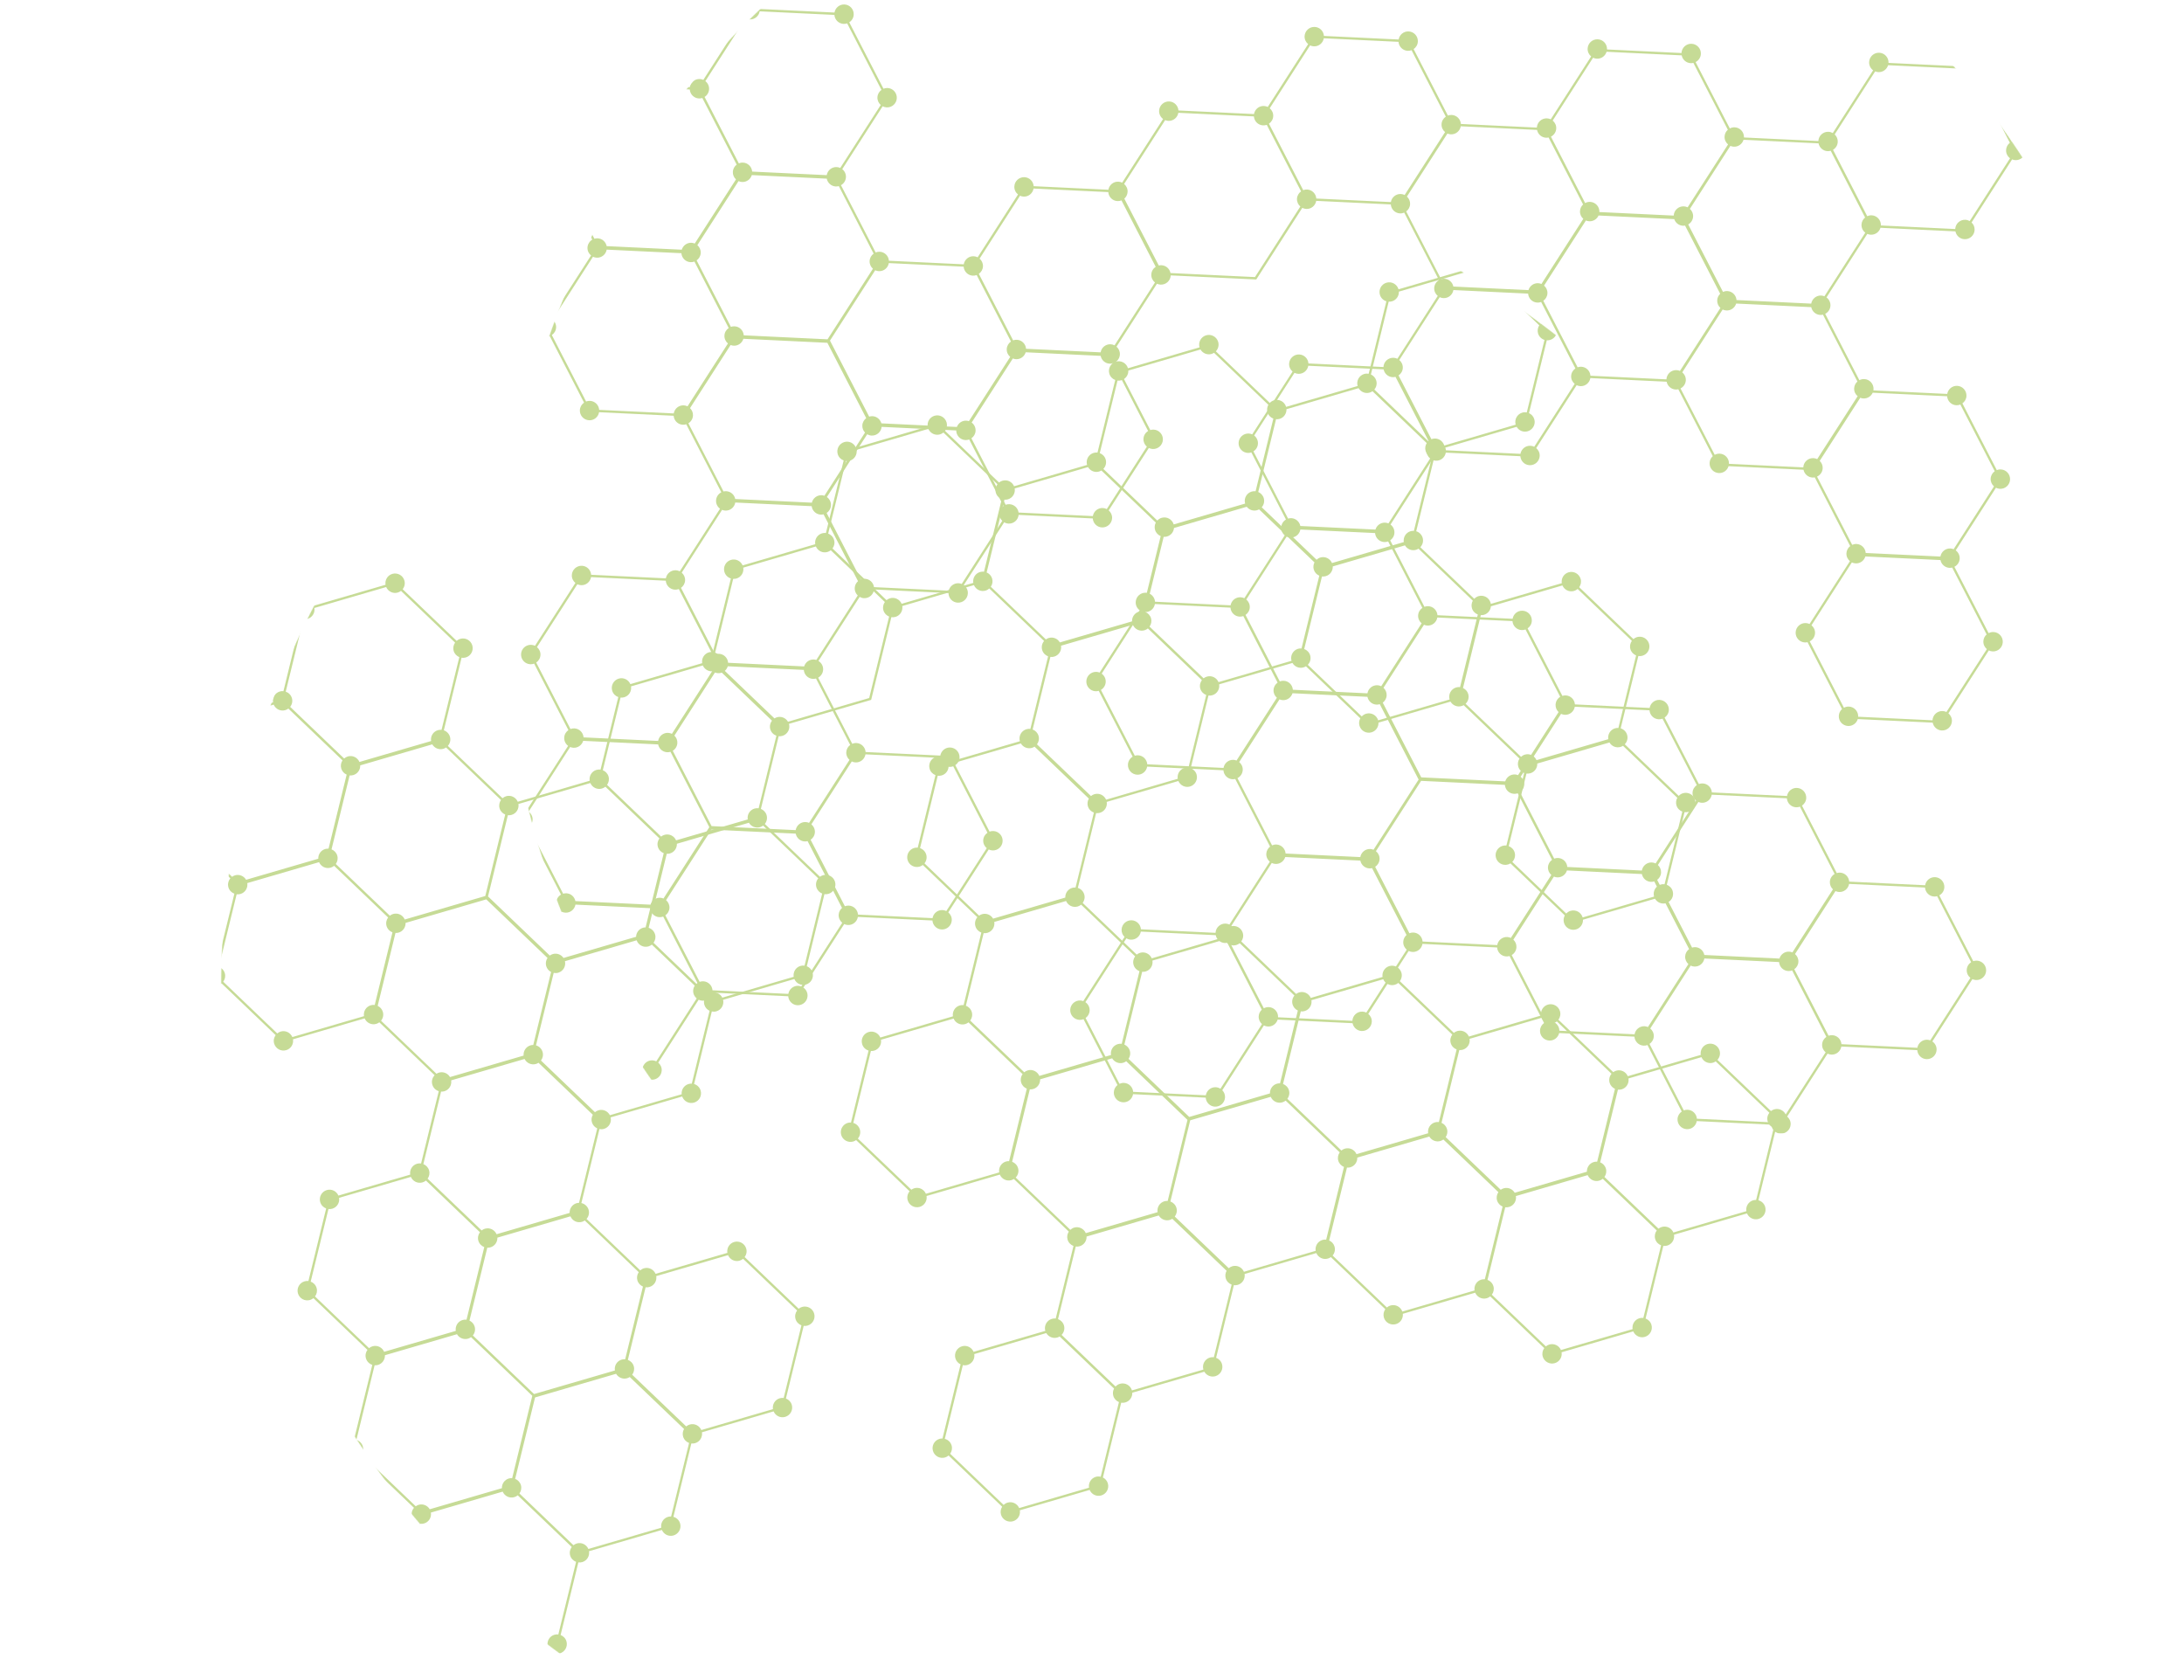 <?xml version="1.0" encoding="utf-8"?>
<!-- Generator: Adobe Illustrator 26.0.1, SVG Export Plug-In . SVG Version: 6.00 Build 0)  -->
<svg version="1.1" id="Слой_1" xmlns="http://www.w3.org/2000/svg" xmlns:xlink="http://www.w3.org/1999/xlink" x="0px" y="0px"
	 viewBox="0 0 3685.04 2834.65" style="enable-background:new 0 0 3685.04 2834.65;" xml:space="preserve">
<style type="text/css">
	.st0{filter:url(#Adobe_OpacityMaskFilter);}
	.st1{fill:url(#SVGID_00000060719395242574832950000009624447087846975405_);}
	.st2{mask:url(#SVGID_1_);fill:#C6DB96;}
	.st3{filter:url(#Adobe_OpacityMaskFilter_00000105421998649108769940000004823900151086669753_);}
	.st4{fill:url(#SVGID_00000095305597205588510160000003775556935231896737_);}
	.st5{mask:url(#SVGID_00000058583940751335594800000004101209179319827901_);fill:#C6DB96;}
</style>
<defs>
	<filter id="Adobe_OpacityMaskFilter" filterUnits="userSpaceOnUse" x="269.74" y="431.91" width="2744.93" height="2402.74">
		<feColorMatrix  type="matrix" values="1 0 0 0 0  0 1 0 0 0  0 0 1 0 0  0 0 0 1 0"/>
	</filter>
</defs>
<mask maskUnits="userSpaceOnUse" x="269.74" y="431.91" width="2744.93" height="2402.74" id="SVGID_1_">
	<g class="st0">
		
			<radialGradient id="SVGID_00000059996637220233391050000017201754424986470829_" cx="2078.59" cy="1398.421" r="1393.786" gradientTransform="matrix(-0.263 0.965 -0.965 -0.263 3663.913 27.517)" gradientUnits="userSpaceOnUse">
			<stop  offset="0" style="stop-color:#FFFFFF"/>
			<stop  offset="0.233" style="stop-color:#A19EA3"/>
			<stop  offset="0.509" style="stop-color:#504E53"/>
			<stop  offset="0.738" style="stop-color:#212126"/>
			<stop  offset="0.908" style="stop-color:#08090C"/>
			<stop  offset="1" style="stop-color:#020203"/>
		</radialGradient>
		<path style="fill:url(#SVGID_00000059996637220233391050000017201754424986470829_);" d="M1400.2,3008.96
			c-742.59-202.75-1180.21-969.12-977.44-1711.71c202.77-742.6,969.12-1180.2,1711.72-977.44
			c742.6,202.78,1180.21,969.14,977.45,1711.75C2909.17,2774.14,2142.81,3211.74,1400.2,3008.96z"/>
	</g>
</mask>
<path class="st2" d="M2756.04,1078.29l-91.46-87.55c2.79-3.93,3.86-9,2.41-13.98c-2.52-8.68-11.62-13.69-20.31-11.16
	c-8.02,2.34-12.81,10.32-11.48,18.37l-119.79,34.94c-0.1-0.66-0.17-1.3-0.35-1.94c-2.55-8.69-11.66-13.69-20.33-11.15
	c-2.88,0.84-5.3,2.46-7.24,4.5l-91-87.09c3.91-4.09,5.63-10.04,3.93-15.86c-1.6-5.47-5.8-9.47-10.87-11.04l30.27-123.81
	c1.95,0.18,3.93,0.03,5.9-0.56c7.39-2.16,12.04-9.02,11.73-16.37L2559,720.15c3.68,6.35,11.32,9.64,18.68,7.48
	c8.69-2.52,13.68-11.61,11.13-20.29c-1.37-4.76-4.78-8.36-8.97-10.27l30.05-122.89c1.84,0.11,3.66-0.04,5.51-0.57
	c8.69-2.54,13.7-11.62,11.16-20.31c-2.53-8.69-11.64-13.68-20.31-11.13c-2.54,0.73-4.7,2.06-6.5,3.74l-91.02-87.08
	c3.41-4.04,4.78-9.64,3.21-15.1c-2.53-8.7-11.64-13.68-20.31-11.16c-8.69,2.53-13.66,11.63-11.14,20.32l-120.78,35.23
	c-2.53-8.68-11.61-13.68-20.31-11.16c-8.68,2.55-13.65,11.64-11.11,20.33c1.6,5.51,5.84,9.49,10.94,11.06l-29.9,122.28
	c-2.44-0.45-4.98-0.42-7.5,0.34c-8.68,2.52-13.65,11.63-11.13,20.31l-120.65,35.18c-2.53-8.67-11.63-13.68-20.3-11.14
	c-2.91,0.85-5.32,2.47-7.24,4.5l-91.03-87.08c3.92-4.1,5.66-10.04,3.96-15.87c-2.54-8.69-11.64-13.68-20.34-11.15
	c-8.66,2.54-13.65,11.63-11.11,20.33l-120.78,35.23c-2.54-8.68-11.62-13.68-20.31-11.15c-8.67,2.54-13.67,11.63-11.14,20.31
	c1.49,5.15,5.32,8.92,9.96,10.68l-29.92,122.45c-2.09-0.25-4.31-0.08-6.45,0.54c-8.68,2.53-13.67,11.63-11.15,20.33l-123.18,35.93
	c-3.21-7.53-11.55-11.67-19.58-9.32c-2.18,0.63-4.13,1.7-5.78,3.05l-91.13-87.21c2.93-3.97,4.1-9.2,2.61-14.3
	c-2.54-8.69-11.63-13.68-20.32-11.15c-8.04,2.34-12.83,10.34-11.49,18.39l-121.15,35.33c-3.21-7.51-11.53-11.67-19.56-9.32
	c-8.68,2.53-13.68,11.62-11.15,20.3c1.5,5.18,5.35,8.98,10.05,10.72l-29.95,122.42c-2.13-0.24-4.35-0.1-6.55,0.54
	c-8.02,2.33-12.81,10.31-11.47,18.38l-122.53,35.74c-3.2-7.51-11.54-11.68-19.57-9.34c-8.69,2.54-13.67,11.63-11.14,20.32
	c1.62,5.5,5.82,9.48,10.9,11.06l-30.32,124.05c-2.15-0.26-4.4-0.14-6.61,0.52c-8.04,2.33-12.82,10.3-11.49,18.36l-121.17,35.34
	c-3.19-7.51-11.51-11.65-19.57-9.31c-8.67,2.54-13.64,11.64-11.11,20.32c1.51,5.25,5.49,9.12,10.29,10.82l-29.91,122.38
	c-2.22-0.31-4.54-0.19-6.84,0.48c-8.03,2.33-12.81,10.32-11.48,18.36l-121.36,35.41c-3.22-7.53-11.53-11.67-19.57-9.34
	c-2.35,0.68-4.4,1.89-6.13,3.41l-92.26-88.29c3.64-4.07,5.17-9.83,3.54-15.46c-1.53-5.27-5.52-9.15-10.33-10.84l29.91-122.45
	c2.27,0.34,4.66,0.25,7.01-0.44c8.67-2.53,13.65-11.61,11.13-20.31c-2.53-8.68-11.63-13.67-20.31-11.14
	c-2.35,0.69-4.4,1.88-6.14,3.39l-91.08-87.15c3.19-4,4.44-9.41,2.91-14.69c-2.52-8.69-11.63-13.68-20.32-11.15
	c-8.04,2.34-12.8,10.32-11.47,18.38l-121.17,35.35c-3.23-7.52-11.54-11.67-19.57-9.33c-8.67,2.55-13.65,11.64-11.13,20.33
	c1.46,4.98,5.13,8.69,9.57,10.51l-29.97,122.6c-1.98-0.18-4.04-0.04-6.05,0.57c-8.03,2.33-12.82,10.3-11.49,18.36l-122.03,35.6
	c-3.21-7.51-11.55-11.65-19.57-9.31c-8.67,2.53-13.65,11.64-11.14,20.31c1.53,5.17,5.37,8.97,10.04,10.7l-29.95,122.45
	c-2.13-0.25-4.35-0.11-6.52,0.54c-8.68,2.52-13.67,11.63-11.12,20.3c2.53,8.68,11.63,13.67,20.3,11.12c2.2-0.64,4.14-1.69,5.8-3.04
	l92.19,88.22c-3.46,4.06-4.88,9.7-3.28,15.21c1.51,5.16,5.35,8.96,10.04,10.71l-29.96,122.44c-2.12-0.26-4.35-0.12-6.53,0.53
	c-8.68,2.53-13.67,11.62-11.14,20.32c2.54,8.68,11.64,13.65,20.32,11.11c2.19-0.62,4.15-1.68,5.8-3.03l91.17,87.26
	c-2.89,3.96-4.04,9.14-2.55,14.22c2.51,8.69,11.61,13.68,20.29,11.15c8.05-2.34,12.82-10.32,11.5-18.34l120.91-35.29
	c3.22,7.49,11.53,11.64,19.56,9.28c1.96-0.56,3.69-1.5,5.23-2.66l93.3,89.29c-3.89,4.1-5.62,10.06-3.92,15.87
	c1.6,5.48,5.83,9.46,10.89,11.04l-29.82,121.97c-2.23-0.3-4.55-0.21-6.85,0.46c-8.04,2.35-12.83,10.33-11.5,18.39l-121.15,35.34
	c-3.22-7.52-11.52-11.67-19.56-9.31c-8.66,2.53-13.66,11.63-11.13,20.34c1.49,5.13,5.35,8.93,10.02,10.68l-29.91,122.42
	c-2.15-0.25-4.35-0.07-6.56,0.55c-8.67,2.52-13.65,11.64-11.14,20.33c2.55,8.68,11.64,13.67,20.33,11.15
	c2.19-0.67,4.13-1.72,5.8-3.1l91.17,87.25c-2.91,3.97-4.07,9.14-2.57,14.23c1.58,5.47,5.74,9.44,10.74,11.07l-30.79,125.89
	c-1.82-0.09-3.68,0.05-5.52,0.58c-8.69,2.53-13.67,11.64-11.13,20.33c2.52,8.68,11.62,13.65,20.3,11.14
	c2.53-0.74,4.7-2.11,6.49-3.78l90.96,87.04c-3.46,4.07-4.89,9.73-3.28,15.23c1.49,5.17,5.33,8.96,10.02,10.7l-29.93,122.44
	c-2.14-0.26-4.34-0.11-6.54,0.55c-8.67,2.53-13.66,11.62-11.12,20.32c2.53,8.67,11.62,13.66,20.3,11.13
	c2.17-0.66,4.14-1.72,5.8-3.06l91.18,87.25c-2.91,3.95-4.07,9.14-2.57,14.22c2.52,8.7,11.63,13.67,20.31,11.16
	c8.02-2.33,12.81-10.32,11.49-18.4l120.92-35.25c3.2,7.5,11.53,11.66,19.55,9.29c8.68-2.51,13.67-11.62,11.14-20.31
	c-1.48-5.12-5.3-8.87-9.88-10.66l29.95-122.51c2.13,0.24,4.35,0.1,6.52-0.52c8.05-2.34,12.82-10.33,11.48-18.4l122.97-35.86
	c3.22,7.51,11.53,11.67,19.59,9.3c8.67-2.54,13.67-11.62,11.13-20.29c-1.64-5.64-6.06-9.66-11.29-11.16l30.24-123.7
	c2.1,0.19,4.27,0.07,6.4-0.58c8.04-2.33,12.82-10.32,11.5-18.35l120.9-35.28c3.22,7.51,11.53,11.67,19.59,9.27
	c8.68-2.51,13.65-11.62,11.11-20.29c-1.49-5.11-5.27-8.89-9.9-10.68l29.95-122.51c2.14,0.26,4.37,0.09,6.53-0.55
	c8.69-2.52,13.68-11.62,11.14-20.3c-2.54-8.69-11.62-13.66-20.3-11.14c-2.2,0.63-4.14,1.69-5.81,3.07l-91.13-87.22
	c2.96-3.96,4.12-9.16,2.62-14.27c-2.54-8.71-11.63-13.71-20.32-11.16c-8.02,2.33-12.8,10.31-11.48,18.35l-121.15,35.37
	c-3.23-7.52-11.53-11.66-19.56-9.34c-2.43,0.7-4.52,1.95-6.25,3.52l-90.68-86.76c3.62-4.09,5.15-9.83,3.51-15.48
	c-1.72-5.93-6.59-10.1-12.22-11.34l30.52-124.85c2.45,0.47,5.03,0.45,7.59-0.3c8.38-2.45,13.26-11.03,11.29-19.43l120.73-35.2
	c2.85,8.14,11.58,12.75,19.97,10.3c8.69-2.55,13.67-11.62,11.14-20.31c-1.63-5.55-5.91-9.57-11.06-11.08l29.91-122.36
	c2.5,0.48,5.11,0.47,7.71-0.29c8.4-2.45,13.28-11.02,11.32-19.42l120.24-35.06c3.2,7.49,11.51,11.63,19.57,9.3
	c8.66-2.53,13.65-11.62,11.11-20.32c-1.46-5.04-5.17-8.76-9.67-10.57l29.73-121.61c2.21,0.3,4.49,0.17,6.76-0.49
	c8.68-2.53,13.67-11.62,11.15-20.3c-2.53-8.68-11.64-13.68-20.32-11.15c-1.89,0.55-3.59,1.47-5.09,2.59l-93.07-89.07
	c3.25-4.04,4.57-9.55,3.01-14.89c-1.47-5.01-5.12-8.73-9.65-10.55l30.01-122.63c2.02,0.2,4.15,0.05,6.21-0.55
	c8.69-2.53,13.68-11.63,11.14-20.3l138.69-40.45l34.1-139.56c2.25,0.33,4.56,0.23,6.91-0.45c8.04-2.34,12.82-10.29,11.51-18.34
	l120.92-35.27c3.2,7.49,11.5,11.62,19.55,9.27c2.45-0.71,4.55-1.98,6.35-3.59l92.48,88.54c-3.45,4.06-4.88,9.71-3.25,15.23
	c1.48,5.15,5.32,8.96,10,10.7l-29.93,122.43c-2.14-0.26-4.35-0.1-6.56,0.54c-8.66,2.53-13.66,11.63-11.11,20.31l-121.64,35.49
	c-3.21-7.51-11.53-11.64-19.55-9.31c-8.67,2.54-13.67,11.63-11.13,20.33c1.46,5.09,5.26,8.86,9.85,10.63l-29.9,122.35
	c-1.98-0.15-3.98-0.02-6.01,0.57c-8.68,2.54-13.66,11.63-11.13,20.33c2.53,8.67,11.61,13.66,20.3,11.13
	c2.02-0.58,3.79-1.56,5.36-2.77l92.08,88.11c-3.45,4.06-4.9,9.7-3.29,15.22c1.5,5.17,5.35,8.97,10,10.7l-29.91,122.43
	c-2.13-0.26-4.35-0.1-6.53,0.54c-8.02,2.35-12.81,10.32-11.49,18.38l-122.52,35.74c-3.22-7.5-11.54-11.67-19.57-9.32
	c-8.67,2.54-13.67,11.62-11.12,20.32c1.59,5.49,5.81,9.48,10.88,11.05l-29.68,121.39c-1.76-0.09-3.58,0.05-5.37,0.58
	c-8.69,2.53-13.68,11.63-11.15,20.32c2.55,8.66,11.65,13.66,20.31,11.13c1.8-0.53,3.39-1.39,4.84-2.42l90.28,86.41
	c-3.4,4.04-4.82,9.69-3.22,15.14c2.52,8.68,11.62,13.68,20.29,11.14c8.07-2.33,12.84-10.29,11.52-18.34l123.67-36.09
	c3.2,7.5,11.52,11.64,19.56,9.3c1.48-0.44,2.82-1.13,4.07-1.91l92.75,88.77c-2.54,3.86-3.48,8.73-2.11,13.55
	c1.5,5.11,5.32,8.92,9.97,10.66l-29.95,122.45c-2.1-0.23-4.3-0.07-6.46,0.55c-8.68,2.52-13.66,11.61-11.13,20.32l-120.99,35.29
	c-3.23-7.53-11.54-11.65-19.56-9.3c-8.68,2.52-13.67,11.64-11.15,20.29c1.39,4.71,4.7,8.28,8.79,10.21l-30.58,125.06
	c-1.63-0.02-3.29,0.1-4.95,0.58c-8.69,2.51-13.66,11.64-11.13,20.31c2.52,8.68,11.62,13.65,20.3,11.14
	c2.33-0.67,4.38-1.87,6.09-3.35l90.37,86.44c-2.43,3.85-3.3,8.63-1.94,13.36c2.53,8.65,11.62,13.62,20.29,11.11
	c8.07-2.36,12.86-10.34,11.48-18.44l117.82-34.37c3.21,7.53,11.54,11.67,19.55,9.32c8.69-2.55,13.68-11.64,11.16-20.29
	c-1.33-4.56-4.46-8.06-8.36-10.04l30.85-126.16c2.27,0.33,4.63,0.24,6.97-0.48c7.39-2.13,12.04-8.98,11.74-16.37l121.56-35.44
	c3.68,6.36,11.33,9.66,18.69,7.53c8.68-2.56,13.68-11.65,11.14-20.32c-1.49-5.17-5.31-8.94-9.96-10.68l29.95-122.53
	c2.16,0.27,4.4,0.1,6.61-0.53c8.04-2.34,12.83-10.3,11.49-18.37l121.03-35.32c3.23,7.52,11.54,11.67,19.57,9.3
	c1.85-0.52,3.49-1.39,4.97-2.47l91.88,87.92c-2.77,3.95-3.84,9.01-2.41,14.03c2.53,8.69,11.64,13.63,20.32,11.11
	c7.71-2.24,12.46-9.64,11.66-17.39l122.11-35.6c3.22,7.53,11.52,11.63,19.56,9.32c2.2-0.65,4.15-1.72,5.8-3.08l91.16,87.24
	c-2.89,3.99-4.02,9.18-2.56,14.26c2.54,8.68,11.64,13.65,20.31,11.14c8.04-2.34,12.83-10.3,11.49-18.35l120.92-35.29
	c3.22,7.5,11.51,11.64,19.56,9.29c8.68-2.54,13.68-11.61,11.16-20.3c-1.51-5.11-5.29-8.89-9.93-10.65l29.97-122.55
	c2.1,0.26,4.35,0.1,6.54-0.52c8.03-2.35,12.81-10.31,11.49-18.36l123.1-35.92c3.23,7.5,11.55,11.64,19.55,9.28
	c8.7-2.52,13.69-11.6,11.16-20.29c-1.66-5.68-6.12-9.71-11.42-11.18l29.68-121.37c2.02,0.2,4.14,0.03,6.19-0.57
	c8.69-2.53,13.68-11.62,11.14-20.29c-2.52-8.71-11.62-13.68-20.3-11.15c-2.08,0.59-3.94,1.61-5.54,2.86l-90.28-86.39
	c3.69-4.08,5.28-9.89,3.61-15.55c-2.52-8.68-11.61-13.67-20.3-11.15c-8.03,2.35-12.82,10.33-11.48,18.37l-123.14,35.92
	c-3.19-7.51-11.52-11.66-19.57-9.31c-1.83,0.55-3.46,1.42-4.95,2.5l-92.52-88.53c2.97-3.99,4.13-9.2,2.63-14.3
	c-2.54-8.69-11.64-13.69-20.33-11.17c-8.02,2.35-12.81,10.32-11.49,18.38l-121.86,35.55c-3.21-7.51-11.52-11.66-19.55-9.32
	c-2.18,0.64-4.14,1.71-5.79,3.07l-91.14-87.21c2.95-3.97,4.11-9.21,2.62-14.3c-2.53-8.68-11.64-13.68-20.33-11.15
	c-8.02,2.34-12.8,10.31-11.47,18.36l-121.16,35.35c-3.22-7.51-11.53-11.66-19.56-9.31c-1.91,0.55-3.61,1.49-5.11,2.6l-92.58-88.58
	c2.95-3.97,4.11-9.2,2.6-14.3c-2.52-8.69-11.63-13.69-20.3-11.13c-8.03,2.32-12.82,10.29-11.48,18.38l-121.87,35.55
	c-3.22-7.51-11.51-11.67-19.57-9.34c-2.19,0.65-4.14,1.69-5.8,3.05l-91.12-87.19c2.92-3.97,4.1-9.2,2.6-14.29
	c-1.58-5.48-5.77-9.46-10.8-11.06l30.84-126.19c2.08,0.23,4.25,0.07,6.37-0.55c8.06-2.34,12.84-10.29,11.52-18.36l120.9-35.26
	c3.23,7.51,11.54,11.64,19.56,9.3c8.68-2.53,13.67-11.62,11.15-20.31c-1.49-5.11-5.28-8.88-9.9-10.66l29.96-122.52
	c2.12,0.23,4.33,0.09,6.52-0.54c8.03-2.34,12.81-10.29,11.49-18.36l123.69-36.08c3.69,6.36,11.33,9.64,18.69,7.49
	c1.49-0.43,2.82-1.11,4.08-1.88l91.75,87.79c-2.04,3.69-2.69,8.16-1.41,12.52c2.53,8.7,11.63,13.67,20.3,11.13
	c7.38-2.14,12.04-9.02,11.74-16.36l121.54-35.45c3.69,6.35,11.33,9.64,18.69,7.48c1.27-0.37,2.43-0.89,3.5-1.51l94.22,90.17
	c-2.54,3.85-3.48,8.74-2.07,13.53c1.49,5.14,5.29,8.93,9.94,10.68l-29.93,122.45c-2.1-0.25-4.29-0.1-6.46,0.54
	c-8.67,2.54-13.66,11.63-11.14,20.31c2.55,8.69,11.64,13.67,20.33,11.12c1.47-0.43,2.8-1.1,4.06-1.88l91.74,87.81
	c-2.03,3.69-2.69,8.15-1.41,12.52c2.52,8.69,11.63,13.67,20.3,11.14c7.37-2.16,12.04-9.03,11.75-16.37l121.55-35.47
	c3.68,6.37,11.32,9.66,18.69,7.51c8.68-2.54,13.69-11.63,11.13-20.31c-1.49-5.14-5.3-8.93-9.96-10.68l29.95-122.51
	c2.16,0.27,4.39,0.11,6.61-0.53c8.67-2.55,13.67-11.61,11.14-20.31c-2.54-8.69-11.62-13.68-20.32-11.15
	c-2.88,0.84-5.3,2.47-7.24,4.5l-91.02-87.09c3.92-4.09,5.65-10.04,3.95-15.86c-1.6-5.49-5.83-9.48-10.89-11.06l29.83-122
	c2.24,0.33,4.56,0.23,6.89-0.45c8.68-2.54,13.67-11.62,11.13-20.31c-2.54-8.68-11.61-13.67-20.3-11.15
	C2759.79,1075.64,2757.77,1076.81,2756.04,1078.29z M2575.58,1305.17c2.13,0.26,4.33,0.1,6.52-0.53
	c7.38-2.16,12.04-9.03,11.73-16.38l121.8-35.53c3.68,6.37,11.32,9.65,18.67,7.5c1.53-0.43,2.87-1.13,4.14-1.92l91.68,87.75
	c-2.1,3.7-2.78,8.23-1.49,12.65c1.49,5.1,5.28,8.87,9.89,10.66l-29.92,122.53c-2.17-0.26-4.38-0.12-6.57,0.51
	c-8.67,2.55-13.65,11.64-11.11,20.33l-120.55,35.16c-2.54-8.7-11.63-13.67-20.31-11.15c-2.96,0.84-5.4,2.51-7.35,4.61l-91.04-87.12
	c3.94-4.08,5.69-10.06,4-15.92c-1.5-5.16-5.37-8.97-10.04-10.71L2575.58,1305.17z M2179.19,1114.95l-123.2,35.93
	c-3.22-7.5-11.54-11.65-19.57-9.3c-2.12,0.61-3.97,1.62-5.59,2.9l-91.2-87.27c2.82-3.94,3.94-9.08,2.47-14.09
	c-1.46-5.01-5.15-8.74-9.64-10.57l31-126.85c1.88,0.16,3.81,0,5.72-0.56c6.7-1.95,11.15-7.77,11.71-14.32l122.72-35.79
	c3.99,5.2,10.88,7.72,17.57,5.78c1.16-0.34,2.24-0.81,3.27-1.37l93.48,89.45c-1.85,3.6-2.42,7.87-1.17,12.06
	c1.41,4.88,4.94,8.54,9.28,10.39l-29.99,122.73c-1.91-0.13-3.83-0.01-5.76,0.56C2181.63,1097.16,2176.65,1106.26,2179.19,1114.95z
	 M2219.91,2110.44l-121.04,35.33c-3.2-7.54-11.53-11.68-19.57-9.34c-2.29,0.67-4.32,1.85-6.03,3.32l-91.08-87.17
	c3.07-4,4.32-9.37,2.8-14.6c-1.51-5.22-5.47-9.07-10.22-10.79l33.47-136.97l135.88-39.62c3.2,7.5,11.51,11.63,19.55,9.28
	c2.11-0.61,3.98-1.63,5.6-2.89l91.23,87.31c-2.79,3.93-3.88,9.02-2.43,14.01c1.46,5,5.13,8.7,9.6,10.53l-30,122.68
	c-2.04-0.22-4.18-0.08-6.29,0.53C2223.38,2094.41,2218.6,2102.38,2219.91,2110.44z M2184.07,1679.72c-3.35,4.05-4.7,9.62-3.11,15.03
	c1.39,4.74,4.73,8.32,8.88,10.23l-30.04,122.89c-1.74-0.08-3.52,0.05-5.28,0.56c-7.36,2.15-12.01,9.03-11.74,16.39l-136.17,39.73
	l-102.43-98.04c2.61-3.88,3.63-8.85,2.21-13.71c-1.42-4.87-4.94-8.52-9.24-10.38l30.02-122.8c1.91,0.16,3.85,0.03,5.81-0.54
	c8.04-2.34,12.82-10.31,11.5-18.37l121.87-35.54c3.18,7.52,11.51,11.63,19.55,9.3c2.21-0.66,4.18-1.73,5.85-3.1L2184.07,1679.72z
	 M2450.44,1745.58c-2.97,3.99-4.15,9.25-2.64,14.38c1.5,5.15,5.29,8.92,9.95,10.69l-29.95,122.5c-2.15-0.26-4.39-0.11-6.6,0.53
	c-8.03,2.32-12.81,10.3-11.5,18.36l-120.9,35.26c-3.22-7.49-11.54-11.63-19.58-9.3c-2.23,0.66-4.2,1.75-5.89,3.16l-91.15-87.21
	c2.97-3.98,4.16-9.22,2.64-14.37c-1.48-5.15-5.31-8.93-9.97-10.68l29.95-122.46c2.11,0.25,4.3,0.07,6.48-0.55
	c8.02-2.34,12.82-10.31,11.48-18.34l121.15-35.35c3.22,7.5,11.53,11.64,19.57,9.3c2.21-0.66,4.18-1.71,5.84-3.1L2450.44,1745.58z
	 M2719.11,1811.66c-3.41,4.07-4.82,9.7-3.24,15.18c1.41,4.79,4.83,8.38,9.05,10.27L2694.89,1960c-1.85-0.13-3.74,0.02-5.6,0.57
	c-7.36,2.13-12.01,9.02-11.72,16.38l-121.8,35.51c-3.68-6.35-11.32-9.64-18.69-7.49c-1.82,0.55-3.44,1.41-4.9,2.45l-92.89-88.88
	c2.64-3.9,3.63-8.84,2.22-13.7c-1.43-4.89-4.94-8.53-9.25-10.39l30.02-122.81c1.91,0.16,3.86,0.01,5.81-0.55
	c8.06-2.33,12.86-10.29,11.49-18.36l121.86-35.53c3.23,7.52,11.54,11.64,19.56,9.3c2.23-0.64,4.19-1.74,5.87-3.12L2719.11,1811.66z
	 M2963.07,2024.59c-1.64-0.02-3.3,0.11-4.98,0.57c-8,2.34-12.8,10.34-11.48,18.38l-123.11,35.92c-3.23-7.52-11.53-11.66-19.57-9.3
	c-2.11,0.62-3.98,1.63-5.59,2.88l-91.2-87.27c2.82-3.93,3.92-9.05,2.47-14.07c-1.47-5.03-5.13-8.75-9.67-10.57l29.98-122.62
	c2.04,0.23,4.17,0.07,6.28-0.55c8.05-2.33,12.83-10.31,11.5-18.36l123.13-35.92c3.2,7.52,11.52,11.65,19.55,9.32
	c1.66-0.5,3.14-1.29,4.5-2.2l90.53,86.65c-3.12,4-4.36,9.36-2.82,14.6c1.51,5.25,5.47,9.11,10.24,10.81L2963.07,2024.59z
	 M2517.17,2184.44c2.97-3.96,4.13-9.22,2.64-14.35c-1.5-5.13-5.31-8.93-9.96-10.68l29.93-122.47c2.11,0.25,4.3,0.09,6.47-0.55
	c8.05-2.34,12.83-10.29,11.5-18.36l121.14-35.33c3.21,7.51,11.53,11.65,19.57,9.29c2.22-0.63,4.18-1.72,5.85-3.09l91.11,87.18
	c-2.98,3.99-4.15,9.24-2.64,14.38c1.49,5.13,5.31,8.92,9.96,10.68l-29.95,122.51c-2.16-0.28-4.4-0.14-6.61,0.53
	c-8.02,2.33-12.82,10.32-11.49,18.36l-120.92,35.25c-3.23-7.49-11.52-11.61-19.56-9.3c-2.24,0.67-4.21,1.77-5.89,3.16
	L2517.17,2184.44z M2248.49,2118.36c3.43-4.03,4.83-9.67,3.23-15.15c-1.38-4.78-4.8-8.39-9.05-10.29l30.06-122.9
	c1.86,0.13,3.77,0,5.67-0.56c7.37-2.16,12.02-9.02,11.72-16.38l121.57-35.45c3.7,6.35,11.32,9.65,18.68,7.49
	c1.88-0.54,3.53-1.46,5.02-2.53l92.86,88.85c-2.71,3.91-3.73,8.92-2.3,13.84c1.44,4.91,4.99,8.58,9.36,10.42l-29.98,122.69
	c-1.93-0.15-3.88,0-5.83,0.56c-8.02,2.34-12.81,10.33-11.48,18.37l-121.9,35.55c-2.9-8.09-11.59-12.65-19.95-10.22
	c-2.34,0.69-4.38,1.86-6.11,3.36L2248.49,2118.36z M1624.6,2303.25c2.51,0.5,5.15,0.5,7.78-0.29c8.04-2.31,12.83-10.28,11.5-18.33
	l121.49-35.46c3.68,6.38,11.32,9.66,18.69,7.51c1.39-0.42,2.66-1.02,3.86-1.74l91.84,87.87c-1.95,3.66-2.53,8.03-1.29,12.31
	c1.44,4.97,5.07,8.67,9.51,10.51l-30.77,125.95c-2.64-0.6-5.45-0.64-8.23,0.14c-8.04,2.33-12.81,10.32-11.49,18.37l-117.84,34.37
	c-3.23-7.46-11.5-11.58-19.52-9.23c-2.62,0.75-4.84,2.16-6.69,3.94l-90.22-86.36c2.78-3.95,3.87-9.01,2.41-14.01
	c-1.66-5.66-6.13-9.72-11.44-11.16L1624.6,2303.25z M1815.13,2103.23c2.13,0.26,4.33,0.07,6.53-0.55
	c7.35-2.15,12.01-9.01,11.72-16.36l121.79-35.55c3.67,6.37,11.32,9.65,18.69,7.52c1.5-0.46,2.86-1.15,4.13-1.93l91.68,87.75
	c-2.12,3.7-2.77,8.21-1.49,12.63c1.49,5.12,5.27,8.91,9.91,10.66l-29.96,122.55c-2.14-0.29-4.36-0.12-6.54,0.52
	c-8.68,2.51-13.65,11.6-11.13,20.3l-120.53,35.15c-2.53-8.68-11.63-13.67-20.32-11.14c-2.94,0.86-5.38,2.51-7.33,4.59l-91.04-87.12
	c3.94-4.11,5.68-10.06,3.98-15.91c-1.51-5.13-5.34-8.93-10.03-10.7L1815.13,2103.23z M1713.77,1986.75
	c3.93-4.1,5.7-10.07,3.99-15.91c-1.5-5.17-5.34-8.94-10.01-10.7l29.84-122.14c1.87,0.11,3.78-0.03,5.68-0.58
	c7.38-2.13,12-9.03,11.73-16.36l121.55-35.46c3.69,6.34,11.31,9.66,18.68,7.51c1.88-0.55,3.54-1.46,5.03-2.55l103.37,98.94
	l-33.42,136.76c-1.82-0.08-3.68,0.03-5.52,0.55c-8.05,2.37-12.84,10.31-11.5,18.39l-121.15,35.34c-3.21-7.52-11.55-11.64-19.57-9.32
	c-2.52,0.76-4.69,2.1-6.49,3.75L1713.77,1986.75z M1469.44,1773.24c1.83,0.11,3.67-0.04,5.52-0.58c8.06-2.34,12.83-10.3,11.5-18.36
	l122.53-35.72c3.21,7.51,11.53,11.63,19.56,9.28c2.11-0.61,3.98-1.62,5.59-2.91l91.24,87.31c-2.81,3.97-3.89,9.03-2.42,14.05
	c1.45,4.98,5.1,8.7,9.58,10.51l-29.9,122.31c-1.71-0.07-3.46,0.07-5.22,0.58c-8.03,2.34-12.8,10.31-11.48,18.39l-123.68,36.05
	c-3.22-7.5-11.53-11.66-19.57-9.31c-1.86,0.55-3.49,1.44-4.95,2.5l-90.27-86.37c3.5-4.08,4.94-9.76,3.35-15.29
	c-1.63-5.52-5.9-9.54-11.05-11.09L1469.44,1773.24z M1659.66,1574.43c2.13,0.23,4.29,0.07,6.47-0.57
	c8.03-2.33,12.82-10.28,11.48-18.34l121.17-35.34c3.22,7.5,11.53,11.65,19.56,9.28c2.21-0.62,4.17-1.72,5.83-3.08l91.13,87.2
	c-2.97,3.97-4.14,9.23-2.64,14.35c1.48,5.14,5.3,8.91,9.95,10.69l-29.95,122.5c-2.16-0.28-4.38-0.11-6.61,0.54
	c-8.02,2.34-12.81,10.29-11.48,18.38l-120.91,35.26c-3.23-7.51-11.55-11.65-19.57-9.31c-2.24,0.65-4.23,1.76-5.89,3.16l-91.17-87.23
	c2.99-3.97,4.15-9.2,2.68-14.35c-1.5-5.15-5.33-8.94-9.97-10.7L1659.66,1574.43z M1722.49,1254.32c3.7,6.33,11.33,9.65,18.69,7.5
	c1.63-0.47,3.05-1.24,4.36-2.11l91.67,87.69c-2.19,3.77-2.94,8.34-1.63,12.86c1.52,5.18,5.39,9,10.09,10.73l-30.9,126.45
	c-1.85-0.1-3.72,0.03-5.6,0.58c-7.37,2.16-12.01,9.04-11.71,16.39l-121.81,35.53c-3.68-6.36-11.32-9.67-18.69-7.52
	c-1.83,0.53-3.45,1.41-4.91,2.46l-92.19-88.21c3.2-4.03,4.51-9.46,2.96-14.8c-1.55-5.31-5.57-9.22-10.45-10.89l29.86-122.16
	c2.16,0.26,4.41,0.13,6.62-0.51c8.05-2.35,12.83-10.29,11.5-18.37L1722.49,1254.32z M1772.3,1108.37c2.13,0.24,4.3,0.09,6.45-0.54
	c8.05-2.34,12.84-10.29,11.5-18.36l121.17-35.34c3.21,7.51,11.53,11.64,19.55,9.3c2.22-0.64,4.17-1.73,5.84-3.12l91.14,87.22
	c-2.99,3.97-4.15,9.22-2.67,14.37c1.51,5.14,5.31,8.92,9.96,10.68l-29.95,122.51c-2.16-0.27-4.38-0.12-6.61,0.52
	c-8.02,2.35-12.81,10.32-11.48,18.38l-120.9,35.26c-3.24-7.5-11.56-11.64-19.59-9.3c-2.24,0.65-4.22,1.75-5.89,3.17l-91.16-87.25
	c2.99-3.97,4.15-9.23,2.67-14.34c-1.53-5.15-5.32-8.94-9.97-10.7L1772.3,1108.37z M1671.79,989.95c2.66-3.9,3.66-8.85,2.24-13.73
	c-1.43-4.86-4.93-8.5-9.26-10.36l30.03-122.8c1.91,0.15,3.86-0.01,5.82-0.57c8.03-2.35,12.82-10.3,11.48-18.35l123.71-36.08
	c3.69,6.37,11.32,9.65,18.69,7.51c1.39-0.42,2.64-1.05,3.85-1.76l91.85,87.89c-1.95,3.64-2.54,8.02-1.28,12.31
	c1.43,4.97,5.06,8.67,9.51,10.5l-31.03,126.91c-1.84-0.12-3.71,0.01-5.59,0.56c-7.37,2.15-12.03,9.03-11.73,16.39l-121.79,35.53
	c-3.69-6.37-11.32-9.67-18.7-7.51c-1.83,0.53-3.44,1.4-4.9,2.44L1671.79,989.95z M874.73,1356.52l121.35-35.4
	c3.22,7.51,11.53,11.64,19.56,9.31c2.22-0.65,4.17-1.72,5.84-3.1l91.15,87.25c-2.91,3.97-4.08,9.17-2.58,14.28
	c1.48,5.1,5.27,8.87,9.85,10.64l-30.6,125.22c-1.43,0.02-2.88,0.16-4.36,0.6c-6.99,2.03-11.48,8.33-11.69,15.27l-122.45,35.7
	c-3.88-5.73-11.08-8.59-18.07-6.57c-1.87,0.54-3.55,1.43-5.03,2.54l-104.26-99.78l33.48-137.06c2.04,0.23,4.18,0.06,6.31-0.56
	C871.26,1372.51,876.05,1364.57,874.73,1356.52z M1357.52,1629.24c-2.21-0.31-4.54-0.2-6.84,0.46
	c-8.03,2.34-12.82,10.31-11.48,18.39l-120.45,35.14c-3.5-6.88-11.48-10.56-19.18-8.31c-2.15,0.63-4.08,1.65-5.7,2.99l-91.15-87.23
	c2.88-3.96,4.04-9.13,2.57-14.22c-1.62-5.47-5.79-9.46-10.83-11.05l30.52-124.88c1.78,0.11,3.6-0.01,5.36-0.55
	c7.41-2.14,12.05-9.04,11.75-16.36l121.54-35.46c3.7,6.34,11.33,9.65,18.7,7.49c1.96-0.57,3.7-1.51,5.27-2.7l93.03,89.02
	c-3.36,4.06-4.73,9.64-3.12,15.07c1.47,5.06,5.19,8.78,9.72,10.59L1357.52,1629.24z M1167.23,1828.36
	c-1.76-0.09-3.58,0.06-5.36,0.59c-7.69,2.23-12.44,9.63-11.69,17.3l-121.12,35.34c-3.51-6.88-11.48-10.55-19.17-8.32
	c-2.29,0.66-4.3,1.82-6.01,3.26l-91.11-87.2c3.01-3.98,4.23-9.29,2.72-14.48c-1.62-5.57-5.95-9.6-11.11-11.09l29.88-122.3
	c2.47,0.48,5.07,0.47,7.67-0.29c8.39-2.45,13.27-11.01,11.29-19.42l120.97-35.27c2.84,8.13,11.57,12.74,19.95,10.31
	c2.17-0.65,4.1-1.69,5.74-3.02l91.15,87.22c-2.9,3.96-4.05,9.15-2.56,14.24c1.36,4.7,4.71,8.27,8.82,10.21L1167.23,1828.36z
	 M1077.74,2146.42c-2.68,3.92-3.71,8.91-2.28,13.85c1.42,4.88,5,8.57,9.36,10.43l-29.97,122.68c-1.93-0.17-3.89-0.02-5.83,0.57
	c-8.06,2.32-12.84,10.28-11.5,18.36l-136.38,39.77l-103.3-98.86c3.28-4.07,4.61-9.54,3.04-14.93c-1.36-4.68-4.67-8.21-8.74-10.18
	l30.07-122.97c1.72,0.08,3.52-0.05,5.25-0.57c7.39-2.15,12.04-9.03,11.75-16.38l123.29-35.96c3.2,7.52,11.49,11.65,19.55,9.28
	c1.7-0.48,3.23-1.31,4.62-2.25L1077.74,2146.42z M1322.31,2358.62c-2.16-0.24-4.38-0.09-6.61,0.55
	c-8.04,2.34-12.81,10.3-11.49,18.36l-120.9,35.28c-3.2-7.51-11.54-11.67-19.57-9.3c-2.24,0.65-4.23,1.74-5.9,3.15l-91.16-87.22
	c2.98-3.99,4.15-9.23,2.66-14.37c-1.49-5.11-5.31-8.92-9.95-10.66l29.93-122.47c2.11,0.25,4.3,0.09,6.48-0.53
	c8.04-2.37,12.81-10.29,11.49-18.38l121.14-35.32c3.24,7.49,11.53,11.64,19.57,9.28c2.19-0.65,4.17-1.72,5.84-3.1l91.12,87.19
	c-2.97,3.98-4.15,9.22-2.66,14.37c1.5,5.12,5.32,8.92,9.97,10.68L1322.31,2358.62z M1132.34,2558.66c-1.69-0.04-3.41,0.07-5.12,0.58
	c-8.02,2.33-12.81,10.32-11.49,18.35l-122.97,35.87c-3.21-7.48-11.52-11.64-19.55-9.29c-2.12,0.62-3.99,1.63-5.61,2.95l-91.17-87.29
	c2.84-3.96,3.94-9.05,2.47-14.1c-1.47-5.04-5.16-8.78-9.68-10.59l33.59-137.37l136.7-39.88c3.71,6.33,11.33,9.66,18.68,7.48
	c1.61-0.46,3.05-1.19,4.37-2.05l91.65,87.71c-2.18,3.72-2.91,8.32-1.61,12.78c1.53,5.19,5.38,9.01,10.09,10.79L1132.34,2558.66z
	 M709.07,2570.97c2.12,0.26,4.28,0.07,6.46-0.57c8.04-2.32,12.83-10.28,11.5-18.34l121.13-35.34c3.25,7.5,11.56,11.64,19.58,9.29
	c2.22-0.64,4.2-1.72,5.86-3.08l91.1,87.18c-2.97,3.99-4.14,9.22-2.65,14.37c1.51,5.11,5.32,8.91,9.95,10.68l-29.94,122.53
	c-2.15-0.29-4.4-0.12-6.6,0.52c-8.03,2.32-12.81,10.28-11.5,18.36l-120.9,35.27c-3.25-7.52-11.53-11.64-19.59-9.29
	c-2.22,0.64-4.2,1.74-5.89,3.15l-91.15-87.22c2.99-3.99,4.15-9.25,2.66-14.37c-1.47-5.11-5.31-8.94-9.96-10.7L709.07,2570.97z
	 M632.08,2303.49c1.88,0.11,3.79,0,5.68-0.55c7.36-2.16,12.02-9.03,11.73-16.37l121.56-35.46c3.69,6.35,11.32,9.65,18.7,7.49
	c1.87-0.55,3.53-1.42,5.02-2.52l103.37,98.93l-33.98,139c-1.85-0.12-3.72,0-5.58,0.52c-7.36,2.18-12.02,9.07-11.72,16.4
	l-121.79,35.54c-3.7-6.36-11.35-9.66-18.7-7.5c-1.83,0.52-3.43,1.43-4.9,2.46l-91.38-87.4c2.56-3.89,3.51-8.78,2.12-13.58
	c-1.6-5.45-5.83-9.46-10.89-11.04L632.08,2303.49z M554.18,2039.94c2.1,0.22,4.27,0.05,6.45-0.57c8.03-2.35,12.82-10.29,11.49-18.38
	l121.16-35.3c3.23,7.49,11.53,11.63,19.56,9.28c2.22-0.63,4.17-1.73,5.85-3.11l91.11,87.21c-2.98,3.98-4.14,9.21-2.67,14.37
	c1.53,5.11,5.32,8.9,9.97,10.66l-29.94,122.51c-2.17-0.27-4.4-0.11-6.62,0.53c-8.02,2.34-12.79,10.31-11.48,18.38l-120.9,35.26
	c-3.25-7.5-11.54-11.65-19.58-9.3c-2.25,0.63-4.23,1.75-5.91,3.15l-91.15-87.23c2.99-3.96,4.15-9.21,2.66-14.33
	c-1.49-5.17-5.31-8.96-9.96-10.7L554.18,2039.94z M744.23,1841.76c1.82,0.06,3.65-0.05,5.52-0.58c8.02-2.33,12.81-10.31,11.48-18.36
	l123.9-36.12c3.44,6.98,11.48,10.7,19.22,8.45c1.56-0.46,2.93-1.18,4.23-2.03l91.69,87.75c-2.14,3.72-2.81,8.25-1.53,12.7
	c1.4,4.77,4.79,8.33,8.96,10.25l-30.72,125.65c-1.36,0.04-2.75,0.21-4.12,0.59c-7.35,2.16-12.01,9.03-11.71,16.39l-123.3,35.97
	c-3.21-7.51-11.53-11.65-19.57-9.31c-2.11,0.6-3.99,1.63-5.6,2.91l-91.17-87.29c2.83-3.95,3.93-9.04,2.47-14.06
	c-1.48-5.02-5.15-8.78-9.66-10.57L744.23,1841.76z M642.93,1722.18c3.29-4.05,4.62-9.56,3.03-14.95c-1.35-4.67-4.65-8.22-8.72-10.15
	l30.06-123c1.73,0.07,3.52-0.06,5.26-0.57c7.37-2.15,12.02-9,11.74-16.37l136.16-39.71l103.35,98.88c-2.62,3.9-3.62,8.86-2.2,13.72
	c1.31,4.48,4.39,7.96,8.23,9.93l-30.11,123.15c-1.5,0-3.03,0.13-4.56,0.59c-7.69,2.26-12.44,9.63-11.68,17.31l-124.21,36.24
	c-3.7-6.36-11.34-9.67-18.71-7.5c-1.49,0.42-2.84,1.12-4.12,1.93L642.93,1722.18z M399.26,1508.88c2.11,0.23,4.28,0.06,6.46-0.56
	c8.05-2.35,12.82-10.29,11.51-18.35l121.14-35.32c3.22,7.49,11.52,11.62,19.56,9.26c2.2-0.64,4.16-1.7,5.84-3.09l91.12,87.2
	c-2.96,3.98-4.15,9.25-2.64,14.37c1.5,5.13,5.32,8.93,9.95,10.69l-29.92,122.5c-2.17-0.26-4.4-0.11-6.62,0.52
	c-8.04,2.35-12.82,10.33-11.49,18.39l-120.9,35.27c-3.23-7.51-11.54-11.68-19.58-9.33c-2.24,0.64-4.22,1.77-5.89,3.19l-91.15-87.24
	c2.97-3.97,4.15-9.21,2.65-14.37c-1.49-5.13-5.3-8.91-9.96-10.68L399.26,1508.88z M321.81,1243.37c2.12,0.26,4.29,0.08,6.46-0.56
	c8.04-2.34,12.83-10.3,11.5-18.35l122.04-35.6c3.19,7.51,11.51,11.63,19.54,9.29c1.94-0.57,3.66-1.49,5.19-2.63l91.37,87.43
	c-2.58,3.89-3.56,8.82-2.15,13.65c1.41,4.83,4.89,8.46,9.15,10.33l-30.54,124.96c-1.86-0.11-3.74,0.03-5.62,0.58
	c-7.36,2.16-12.02,9.05-11.71,16.4l-121.81,35.52c-3.67-6.34-11.31-9.68-18.71-7.52c-1.82,0.52-3.42,1.41-4.91,2.45l-92.45-88.45
	c2.98-3.98,4.16-9.23,2.66-14.38c-1.5-5.14-5.31-8.94-9.97-10.68L321.81,1243.37z M745.01,1231.41c-2.02-0.22-4.09-0.04-6.12,0.54
	c-8.05,2.34-12.84,10.31-11.5,18.37l-120.92,35.27c-3.2-7.52-11.52-11.65-19.57-9.31c-2.39,0.69-4.48,1.93-6.22,3.5l-91.08-87.17
	c3.18-4.02,4.47-9.45,2.9-14.76c-1.55-5.3-5.55-9.2-10.39-10.88l29.92-122.36c2.24,0.33,4.6,0.23,6.91-0.45
	c8.05-2.35,12.82-10.32,11.5-18.37l121.15-35.33c3.24,7.5,11.54,11.63,19.56,9.3c2.04-0.61,3.88-1.6,5.46-2.83l91.26,87.32
	c-2.77,3.93-3.83,8.99-2.39,13.97c1.45,4.96,5.09,8.65,9.51,10.48L745.01,1231.41z M845.29,1349.77c-2.74,3.94-3.82,9-2.37,13.97
	c1.44,4.98,5.06,8.66,9.52,10.5l-33.63,137.53l-135.87,39.64c-3.18-7.51-11.53-11.67-19.56-9.34c-2.12,0.63-4,1.62-5.6,2.92
	l-91.19-87.25c2.84-3.97,3.94-9.08,2.47-14.12c-1.46-5.03-5.15-8.76-9.67-10.57l30.52-124.77c2.01,0.2,4.1,0.06,6.15-0.55
	c7.38-2.15,12.03-9.03,11.73-16.37l121.57-35.46c3.68,6.34,11.31,9.66,18.69,7.5c1.69-0.49,3.21-1.31,4.59-2.27L845.29,1349.77z
	 M1047.06,1176.98c1.99,0.21,4.11,0.05,6.16-0.55c8.03-2.34,12.82-10.29,11.49-18.35l121.16-35.33c3.22,7.51,11.53,11.63,19.55,9.29
	c2.31-0.67,4.34-1.84,6.06-3.3l91.07,87.16c-3.09,3.99-4.33,9.37-2.8,14.61c1.53,5.23,5.45,9.08,10.24,10.79l-29.94,122.47
	c-2.24-0.31-4.58-0.22-6.9,0.45c-8.03,2.35-12.82,10.31-11.49,18.38l-120.91,35.26c-3.22-7.5-11.54-11.65-19.56-9.3
	c-2.15,0.61-4.07,1.64-5.68,2.97l-91.23-87.28c2.85-3.96,3.96-9.08,2.51-14.1c-1.48-5.05-5.18-8.8-9.69-10.6L1047.06,1176.98z
	 M1237.08,976.65c1.84,0.11,3.68-0.03,5.52-0.56c8.04-2.34,12.83-10.3,11.5-18.35l122.54-35.73c3.17,7.49,11.5,11.63,19.52,9.28
	c2.15-0.6,3.99-1.63,5.62-2.89l91.23,87.31c-2.78,3.95-3.88,9.04-2.43,14.04c1.46,5.01,5.13,8.71,9.62,10.52l-33.62,137.47
	l-137,39.97c-3.7-6.36-11.33-9.67-18.7-7.52c-1.51,0.44-2.84,1.12-4.11,1.93l-91.67-87.74c2.07-3.72,2.77-8.23,1.45-12.65
	c-1.46-5.1-5.26-8.88-9.86-10.66L1237.08,976.65z M1682.95,817c-2.97,3.99-4.16,9.25-2.66,14.38c1.49,5.13,5.32,8.92,9.97,10.67
	l-29.95,122.53c-2.15-0.28-4.4-0.14-6.6,0.5c-8.06,2.34-12.83,10.33-11.49,18.38l-120.93,35.28c-3.19-7.5-11.51-11.67-19.57-9.33
	c-2.24,0.66-4.21,1.76-5.91,3.18l-91.13-87.23c2.99-3.98,4.15-9.23,2.64-14.37c-1.47-5.12-5.29-8.93-9.94-10.68l29.96-122.46
	c2.11,0.24,4.28,0.08,6.44-0.54c8.02-2.35,12.82-10.31,11.5-18.34l121.13-35.35c3.23,7.5,11.54,11.62,19.57,9.28
	c2.23-0.65,4.19-1.72,5.85-3.1L1682.95,817z M2140.08,682.99c-2.09,3.71-2.76,8.24-1.47,12.65c1.48,5.11,5.28,8.88,9.88,10.66
	l-29.95,122.53c-2.13-0.26-4.35-0.1-6.52,0.53c-8.66,2.54-13.66,11.63-11.14,20.31l-120.52,35.17
	c-2.56-8.69-11.64-13.69-20.34-11.16c-2.91,0.87-5.39,2.52-7.32,4.63l-91.04-87.14c3.92-4.08,5.67-10.05,3.96-15.9
	c-1.48-5.16-5.34-8.97-10.01-10.72l29.94-122.42c2.14,0.26,4.34,0.09,6.53-0.55c7.35-2.16,12.03-9.02,11.73-16.37l121.77-35.52
	c3.69,6.35,11.35,9.65,18.68,7.49c1.55-0.44,2.86-1.15,4.15-1.92L2140.08,682.99z M2576.09,695.88c-2.46-0.46-5.02-0.43-7.57,0.32
	c-8.67,2.52-13.65,11.63-11.13,20.32l-120.53,35.16c-2.54-8.69-11.64-13.68-20.33-11.15c-2.55,0.74-4.76,2.13-6.59,3.85
	l-91.03-87.12c3.43-4.04,4.83-9.68,3.22-15.15c-1.4-4.79-4.8-8.4-9.02-10.3l30.02-122.83c1.81,0.1,3.64-0.04,5.46-0.56
	c7.39-2.16,12.03-9.04,11.74-16.39l121.77-35.53c3.71,6.36,11.32,9.66,18.7,7.5c1.87-0.54,3.54-1.44,5.03-2.53l91.37,87.45
	c-2.52,3.88-3.47,8.76-2.08,13.55c1.6,5.48,5.81,9.48,10.89,11.05L2576.09,695.88z M2385.63,895.69c-1.82-0.13-3.68,0-5.53,0.55
	c-8.03,2.33-12.81,10.32-11.48,18.38l-121.16,35.33c-3.23-7.51-11.53-11.65-19.57-9.31c-2.53,0.74-4.68,2.07-6.48,3.75l-92.51-88.52
	c3.57-4.07,5.06-9.77,3.44-15.36c-1.43-4.89-4.98-8.54-9.32-10.41l30.02-122.76c1.93,0.16,3.91,0.01,5.89-0.56
	c7.36-2.15,12.04-9.02,11.72-16.38l121.68-35.49c3.7,6.36,11.33,9.65,18.67,7.5c1.77-0.51,3.35-1.36,4.78-2.33l91.52,87.56
	c-2.37,3.82-3.24,8.56-1.88,13.21c1.57,5.35,5.61,9.27,10.51,10.93L2385.63,895.69z M2485.08,1013.49
	c-2.1,3.71-2.77,8.24-1.49,12.66c1.49,5.11,5.27,8.89,9.92,10.65l-29.98,122.54c-2.13-0.26-4.34-0.12-6.53,0.52
	c-8.66,2.54-13.63,11.63-11.11,20.33l-120.54,35.15c-2.54-8.68-11.63-13.68-20.31-11.14c-2.95,0.85-5.4,2.49-7.35,4.58l-91.03-87.1
	c3.93-4.1,5.67-10.07,3.98-15.92c-1.52-5.15-5.36-8.95-10.04-10.73l29.95-122.42c2.13,0.26,4.34,0.1,6.52-0.54
	c7.37-2.15,12.02-9.02,11.72-16.39l121.81-35.51c3.67,6.35,11.32,9.64,18.68,7.5c1.52-0.45,2.87-1.15,4.14-1.94L2485.08,1013.49z
	 M2753.42,1081.23c-2.79,3.95-3.89,9.06-2.44,14.07c1.45,5,5.13,8.72,9.61,10.53l-29.92,122.41c-1.82-0.11-3.67,0.01-5.52,0.54
	c-8.05,2.35-12.82,10.33-11.5,18.38l-121.15,35.35c-3.22-7.51-11.53-11.67-19.56-9.32c-2.53,0.75-4.7,2.07-6.49,3.75l-93.58-89.54
	c4.26-4.1,6.22-10.31,4.46-16.38c-1.38-4.7-4.7-8.26-8.83-10.19l30.07-122.96c1.75,0.08,3.55-0.05,5.34-0.57
	c6.69-1.96,11.14-7.81,11.69-14.32l120.7-35.21c3.22,7.53,11.53,11.63,19.56,9.3c2.33-0.67,4.38-1.87,6.08-3.37L2753.42,1081.23z"/>
<defs>
	
		<filter id="Adobe_OpacityMaskFilter_00000079446191212524727540000007056312644350043582_" filterUnits="userSpaceOnUse" x="852.82" y="0" width="2564.76" height="1912.68">
		<feColorMatrix  type="matrix" values="1 0 0 0 0  0 1 0 0 0  0 0 1 0 0  0 0 0 1 0"/>
	</filter>
</defs>
<mask maskUnits="userSpaceOnUse" x="852.82" y="0" width="2564.76" height="1912.68" id="SVGID_00000169542698934138736880000014240643852754521516_">
	<g style="filter:url(#Adobe_OpacityMaskFilter_00000079446191212524727540000007056312644350043582_);">
		
			<radialGradient id="SVGID_00000044152368568192885340000002357590960080286108_" cx="1289.978" cy="1250.478" r="1393.79" gradientTransform="matrix(-0.563 0.826 -0.826 -0.563 4003.285 663.645)" gradientUnits="userSpaceOnUse">
			<stop  offset="0" style="stop-color:#FFFFFF"/>
			<stop  offset="0.233" style="stop-color:#A19EA3"/>
			<stop  offset="0.509" style="stop-color:#504E53"/>
			<stop  offset="0.738" style="stop-color:#212126"/>
			<stop  offset="0.908" style="stop-color:#08090C"/>
			<stop  offset="1" style="stop-color:#020203"/>
		</radialGradient>
		<path style="fill:url(#SVGID_00000044152368568192885340000002357590960080286108_);" d="M1458.7,2177.4
			C822.54,1743.99,658.19,876.9,1091.64,240.75c433.41-636.15,1300.48-800.5,1936.65-367.08
			c636.17,433.43,800.5,1300.51,367.06,1936.67C2961.95,2446.48,2094.86,2610.85,1458.7,2177.4z"/>
	</g>
</mask>
<path style="mask:url(#SVGID_00000169542698934138736880000014240643852754521516_);fill:#C6DB96;" d="M3369.13,793.15
	l-57.99-112.55c3.9-2.81,6.57-7.25,6.83-12.43c0.43-9.03-6.54-16.73-15.59-17.16c-8.34-0.4-15.45,5.58-16.83,13.63l-124.65-5.95
	c0.13-0.65,0.27-1.28,0.3-1.96c0.44-9.03-6.55-16.72-15.58-17.15c-3-0.13-5.82,0.61-8.31,1.9l-57.69-111.96
	c5.02-2.6,8.57-7.67,8.87-13.72c0.26-5.7-2.41-10.84-6.69-13.98l68.92-107.21c1.77,0.8,3.7,1.3,5.76,1.4
	c7.7,0.36,14.34-4.62,16.44-11.67l126.47,6.05c1.41,7.21,7.56,12.8,15.24,13.16c9.03,0.45,16.71-6.52,17.12-15.56
	c0.25-4.94-1.79-9.45-5.15-12.63l68.42-106.42c1.7,0.7,3.46,1.16,5.38,1.26c9.07,0.43,16.74-6.53,17.17-15.57
	c0.42-9.04-6.56-16.72-15.57-17.15c-2.65-0.13-5.11,0.43-7.36,1.44l-57.71-111.98c4.52-2.71,7.65-7.57,7.94-13.24
	c0.42-9.06-6.56-16.73-15.59-17.16c-9.01-0.43-16.68,6.55-17.14,15.59l-125.66-5.99c0.44-9.04-6.55-16.72-15.58-17.16
	c-9.03-0.42-16.69,6.56-17.12,15.6c-0.29,5.74,2.42,10.88,6.74,14.03l-68.08,105.89c-2.15-1.22-4.57-2.01-7.21-2.13
	c-9.01-0.44-16.69,6.55-17.11,15.58l-125.53-6c0.4-9.02-6.57-16.71-15.6-17.14c-3.02-0.13-5.82,0.61-8.3,1.89l-57.73-111.96
	c5.04-2.6,8.61-7.65,8.9-13.71c0.44-9.05-6.54-16.72-15.57-17.16c-9.03-0.43-16.7,6.55-17.13,15.61l-125.65-6.01
	c0.4-9.04-6.57-16.73-15.6-17.16c-9.02-0.43-16.7,6.54-17.13,15.58c-0.25,5.36,2.13,10.16,5.93,13.35l-68.14,106.04
	c-1.92-0.92-4.07-1.49-6.29-1.59c-9.04-0.44-16.71,6.54-17.17,15.58l-128.16-6.11c-0.59-8.16-7.11-14.8-15.48-15.2
	c-2.27-0.12-4.46,0.26-6.48,1.01L2385.2,82.84c4.08-2.8,6.88-7.35,7.13-12.68c0.45-9.04-6.54-16.72-15.58-17.15
	c-8.34-0.39-15.49,5.6-16.82,13.64l-126.08-6.02c-0.59-8.15-7.11-14.8-15.48-15.17c-9.03-0.45-16.7,6.53-17.16,15.57
	c-0.25,5.38,2.16,10.23,6.03,13.4l-68.16,106.01c-1.94-0.92-4.08-1.51-6.37-1.61c-8.35-0.4-15.47,5.59-16.84,13.63l-127.49-6.07
	c-0.59-8.15-7.11-14.81-15.47-15.2c-9.03-0.44-16.72,6.54-17.13,15.58c-0.28,5.72,2.42,10.86,6.69,14l-69.04,107.43
	c-1.95-0.96-4.12-1.56-6.42-1.66c-8.36-0.4-15.46,5.58-16.84,13.62l-126.07-6.02c-0.59-8.14-7.11-14.76-15.47-15.17
	c-9.03-0.42-16.72,6.56-17.12,15.59c-0.28,5.47,2.22,10.4,6.19,13.57l-68.11,105.99c-2-1.01-4.23-1.65-6.63-1.77
	c-8.34-0.4-15.47,5.58-16.82,13.63l-126.29-6.03c-0.58-8.16-7.08-14.79-15.48-15.2c-2.45-0.11-4.76,0.37-6.89,1.23l-58.51-113.51
	c4.76-2.67,8.08-7.61,8.37-13.46c0.26-5.5-2.22-10.45-6.24-13.61l68.15-106.04c2.05,1.05,4.32,1.74,6.77,1.86
	c9.03,0.44,16.7-6.52,17.15-15.57c0.4-9.03-6.57-16.72-15.6-17.15c-2.44-0.12-4.76,0.34-6.91,1.2l-57.74-112.04
	c4.31-2.74,7.26-7.45,7.51-12.94c0.46-9.04-6.52-16.72-15.56-17.15c-8.36-0.4-15.47,5.57-16.85,13.63l-126.07-6.02
	c-0.6-8.16-7.1-14.79-15.48-15.2c-9.02-0.41-16.69,6.57-17.14,15.61c-0.24,5.19,2.01,9.88,5.63,13.05l-68.23,106.17
	c-1.82-0.81-3.81-1.35-5.92-1.44c-8.34-0.41-15.46,5.56-16.84,13.62l-126.95-6.06c-0.59-8.15-7.13-14.78-15.48-15.18
	c-9.03-0.43-16.72,6.56-17.15,15.58c-0.25,5.38,2.15,10.21,6,13.38L942.26,260.8c-1.93-0.93-4.09-1.52-6.35-1.61
	c-9.03-0.44-16.71,6.56-17.13,15.59c-0.43,9.02,6.53,16.7,15.57,17.11c2.3,0.11,4.47-0.24,6.49-0.99l58.46,113.42
	c-4.59,2.71-7.78,7.6-8.06,13.31c-0.24,5.37,2.13,10.22,6.02,13.4l-68.18,106.02c-1.92-0.94-4.08-1.53-6.34-1.63
	c-9.05-0.43-16.72,6.54-17.16,15.59c-0.44,9.04,6.56,16.7,15.59,17.13c2.25,0.12,4.45-0.24,6.47-0.99l57.8,112.18
	c-4.01,2.81-6.78,7.33-7.04,12.61c-0.45,9.03,6.55,16.71,15.57,17.14c8.36,0.42,15.5-5.57,16.83-13.59l125.83,6
	c0.6,8.14,7.11,14.75,15.48,15.14c2.03,0.11,3.97-0.22,5.8-0.82l59.16,114.81c-5,2.61-8.59,7.68-8.88,13.73
	c-0.28,5.69,2.43,10.84,6.71,13.97l-67.89,105.62c-2.02-1.01-4.24-1.67-6.62-1.79c-8.38-0.39-15.5,5.59-16.88,13.64l-126.06-6.02
	c-0.59-8.15-7.11-14.77-15.48-15.17c-9-0.43-16.69,6.55-17.13,15.61c-0.25,5.35,2.16,10.18,6.02,13.37l-68.16,106.02
	c-1.94-0.94-4.07-1.49-6.36-1.61c-9.02-0.44-16.72,6.55-17.15,15.58c-0.43,9.05,6.54,16.72,15.58,17.16
	c2.29,0.09,4.47-0.29,6.49-1.04l57.81,112.18c-4.05,2.81-6.83,7.33-7.06,12.63c-0.28,5.66,2.37,10.77,6.58,13.92l-70.11,109.05
	c-1.7-0.68-3.51-1.15-5.41-1.24c-9.03-0.45-16.71,6.54-17.13,15.58c-0.45,9.04,6.53,16.71,15.58,17.14c2.6,0.14,5.11-0.42,7.35-1.45
	l57.68,111.91c-4.59,2.71-7.78,7.59-8.06,13.33c-0.26,5.37,2.14,10.21,5.99,13.39l-68.15,106.01c-1.93-0.93-4.06-1.49-6.35-1.6
	c-9.02-0.42-16.7,6.53-17.15,15.58c-0.43,9.02,6.57,16.71,15.57,17.14c2.28,0.11,4.48-0.28,6.49-1.01l57.83,112.18
	c-4.07,2.8-6.81,7.32-7.07,12.61c-0.44,9.04,6.54,16.71,15.58,17.15c8.34,0.42,15.47-5.58,16.84-13.61l125.82,6.01
	c0.59,8.13,7.14,14.75,15.48,15.15c9.03,0.45,16.7-6.53,17.14-15.57c0.26-5.34-2.11-10.13-5.88-13.31l68.18-106.08
	c1.95,0.93,4.09,1.5,6.36,1.61c8.37,0.42,15.48-5.57,16.86-13.62l127.93,6.11c0.6,8.15,7.12,14.75,15.5,15.16
	c9,0.44,16.7-6.54,17.11-15.56c0.29-5.84-2.56-11.1-7.02-14.23l68.86-107.14c1.9,0.88,3.99,1.46,6.22,1.56
	c8.37,0.4,15.47-5.58,16.85-13.62l125.82,6c0.59,8.16,7.12,14.78,15.48,15.17c9.05,0.44,16.71-6.54,17.14-15.57
	c0.26-5.33-2.12-10.12-5.89-13.31l68.19-106.11c1.93,0.94,4.11,1.52,6.37,1.61c9.03,0.45,16.7-6.54,17.12-15.58
	c0.44-9.05-6.52-16.72-15.57-17.15c-2.28-0.1-4.46,0.26-6.48,1.01l-57.79-112.11c4.1-2.8,6.89-7.34,7.14-12.67
	c0.46-9.06-6.53-16.72-15.57-17.16c-8.37-0.39-15.47,5.59-16.86,13.63l-126.05-6.01c-0.62-8.14-7.13-14.77-15.48-15.17
	c-2.51-0.12-4.91,0.38-7.05,1.29l-57.51-111.55c4.76-2.68,8.08-7.62,8.37-13.48c0.3-6.19-2.96-11.7-7.89-14.71l69.52-108.12
	c2.15,1.24,4.59,2.06,7.26,2.19c8.73,0.42,16.14-6.1,17.01-14.69l125.61,6.01c0.03,8.63,6.78,15.83,15.51,16.24
	c9.05,0.42,16.73-6.54,17.15-15.58c0.28-5.77-2.47-10.97-6.86-14.09l68.12-105.95c2.2,1.27,4.69,2.11,7.4,2.23
	c8.73,0.43,16.12-6.1,17.01-14.69l125.1,5.98c0.58,8.14,7.1,14.76,15.48,15.16c9.02,0.43,16.7-6.54,17.14-15.58
	c0.26-5.25-2.04-9.98-5.72-13.16l67.7-105.31c1.99,1.01,4.2,1.63,6.56,1.74c9.03,0.43,16.71-6.53,17.16-15.56
	c0.42-9.04-6.54-16.73-15.59-17.16c-1.97-0.1-3.88,0.21-5.66,0.78l-59.02-114.52c4.4-2.74,7.44-7.54,7.7-13.09
	c0.24-5.22-2.01-9.93-5.69-13.11l68.28-106.2c1.86,0.85,3.91,1.41,6.07,1.51c9.03,0.43,16.71-6.54,17.15-15.57l144.3,6.89
	l77.68-120.86c2.01,1.04,4.23,1.7,6.68,1.83c8.36,0.39,15.44-5.58,16.83-13.61l125.83,6.01c0.59,8.13,7.1,14.73,15.46,15.13
	c2.56,0.13,4.95-0.38,7.16-1.32l58.67,113.82c-4.59,2.71-7.78,7.59-8.05,13.33c-0.25,5.36,2.13,10.21,5.97,13.39l-68.12,106.01
	c-1.94-0.94-4.09-1.51-6.38-1.62c-9.02-0.43-16.71,6.56-17.12,15.59l-126.57-6.04c-0.58-8.14-7.12-14.76-15.45-15.16
	c-9.03-0.43-16.71,6.56-17.15,15.59c-0.24,5.29,2.08,10.08,5.86,13.26l-68.11,105.96c-1.81-0.78-3.77-1.32-5.86-1.43
	c-9.05-0.42-16.7,6.56-17.14,15.61c-0.41,9.03,6.54,16.69,15.57,17.13c2.1,0.11,4.09-0.23,5.96-0.87l58.4,113.28
	c-4.59,2.71-7.79,7.59-8.07,13.32c-0.25,5.37,2.15,10.22,5.97,13.37l-68.13,106.03c-1.94-0.93-4.08-1.5-6.36-1.61
	c-8.36-0.39-15.48,5.58-16.86,13.62l-127.48-6.08c-0.59-8.14-7.12-14.78-15.47-15.17c-9.03-0.44-16.71,6.54-17.13,15.59
	c-0.29,5.7,2.39,10.85,6.68,13.98l-67.57,105.13c-1.64-0.66-3.4-1.12-5.27-1.2c-9.05-0.44-16.7,6.54-17.15,15.59
	c-0.4,9.02,6.56,16.7,15.58,17.13c1.87,0.08,3.66-0.21,5.35-0.71l57.25,111.08c-4.53,2.73-7.7,7.61-7.98,13.3
	c-0.42,9.04,6.52,16.7,15.57,17.12c8.37,0.41,15.48-5.55,16.86-13.6l128.69,6.15c0.6,8.13,7.09,14.75,15.46,15.15
	c1.55,0.07,3.02-0.13,4.47-0.47l58.8,114.11c-3.66,2.83-6.15,7.12-6.4,12.13c-0.23,5.33,2.13,10.18,5.95,13.33l-68.17,106.03
	c-1.89-0.91-4.02-1.48-6.29-1.6c-9.02-0.42-16.71,6.57-17.14,15.6l-125.89-6.01c-0.61-8.16-7.11-14.77-15.47-15.17
	c-9.01-0.42-16.71,6.56-17.15,15.6c-0.23,4.88,1.74,9.3,4.99,12.48l-69.62,108.29c-1.53-0.56-3.13-0.96-4.88-1.09
	c-9.02-0.41-16.71,6.58-17.13,15.6c-0.42,9.05,6.53,16.73,15.57,17.16c2.43,0.11,4.74-0.34,6.86-1.19l57.29,111.15
	c-3.54,2.86-5.92,7.08-6.17,11.99c-0.42,9.02,6.55,16.69,15.58,17.11c8.4,0.41,15.51-5.6,16.86-13.69l122.59,5.85
	c0.58,8.13,7.1,14.78,15.46,15.18c9.03,0.42,16.71-6.55,17.16-15.58c0.22-4.72-1.62-9.04-4.65-12.18l70.22-109.27
	c2.04,1.06,4.31,1.75,6.75,1.84c7.69,0.38,14.31-4.61,16.44-11.66l126.45,6.06c1.42,7.18,7.57,12.81,15.24,13.17
	c9.03,0.44,16.72-6.53,17.15-15.57c0.28-5.36-2.12-10.19-5.93-13.33l68.18-106.13c1.97,0.96,4.12,1.56,6.42,1.67
	c8.38,0.39,15.49-5.58,16.85-13.63l125.94,6.01c0.6,8.16,7.12,14.79,15.48,15.15c1.93,0.11,3.75-0.19,5.5-0.71l58.25,113.05
	c-3.89,2.82-6.56,7.27-6.81,12.48c-0.45,9.01,6.54,16.68,15.59,17.11c8.02,0.38,14.93-5.07,16.69-12.64l127.03,6.07
	c0.58,8.15,7.12,14.75,15.46,15.16c2.29,0.1,4.51-0.26,6.5-1.01l57.81,112.16c-4.04,2.82-6.81,7.35-7.08,12.64
	c-0.42,9.05,6.56,16.71,15.59,17.15c8.37,0.39,15.5-5.57,16.85-13.64l125.83,6.02c0.58,8.14,7.09,14.76,15.46,15.15
	c9.05,0.45,16.7-6.52,17.16-15.54c0.24-5.34-2.12-10.14-5.9-13.31l68.19-106.12c1.93,0.94,4.09,1.5,6.36,1.63
	c8.38,0.39,15.48-5.58,16.86-13.63l128.11,6.11c0.59,8.16,7.12,14.77,15.45,15.16c9.05,0.43,16.72-6.54,17.16-15.57
	c0.27-5.9-2.62-11.17-7.17-14.28l67.57-105.1c1.86,0.82,3.88,1.37,6.04,1.47c9.04,0.44,16.73-6.54,17.15-15.56
	c0.46-9.06-6.53-16.71-15.57-17.16c-2.17-0.1-4.24,0.25-6.17,0.92l-57.25-111.08c4.82-2.65,8.21-7.62,8.48-13.53
	c0.43-9.02-6.53-16.71-15.58-17.14c-8.34-0.39-15.46,5.59-16.82,13.63l-128.12-6.12c-0.6-8.14-7.13-14.77-15.48-15.17
	c-1.93-0.09-3.74,0.22-5.51,0.74l-58.67-113.83c4.09-2.8,6.9-7.34,7.15-12.67c0.4-9.03-6.56-16.72-15.59-17.16
	c-8.36-0.4-15.47,5.58-16.83,13.63l-126.8-6.04c-0.59-8.16-7.11-14.79-15.46-15.18c-2.28-0.1-4.48,0.27-6.47,1.02l-57.8-112.13
	c4.07-2.8,6.87-7.36,7.13-12.67c0.44-9.03-6.54-16.72-15.59-17.15c-8.34-0.4-15.45,5.57-16.82,13.62l-126.08-6.02
	c-0.59-8.14-7.09-14.78-15.46-15.16c-1.99-0.1-3.89,0.23-5.67,0.79l-58.71-113.87c4.09-2.82,6.89-7.38,7.13-12.69
	c0.45-9.04-6.54-16.74-15.58-17.14c-8.36-0.41-15.47,5.56-16.82,13.62l-126.82-6.05c-0.58-8.15-7.08-14.78-15.48-15.19
	c-2.25-0.1-4.45,0.26-6.46,1.02l-57.79-112.11c4.08-2.81,6.89-7.38,7.13-12.67c0.29-5.7-2.39-10.83-6.63-13.98l70.23-109.28
	c1.9,0.89,4,1.45,6.21,1.56c8.38,0.4,15.5-5.57,16.86-13.62l125.81,6.02c0.62,8.15,7.11,14.75,15.49,15.16
	c9.02,0.43,16.69-6.54,17.14-15.57c0.25-5.32-2.1-10.12-5.89-13.3l68.22-106.11c1.93,0.92,4.06,1.51,6.34,1.62
	c8.35,0.4,15.45-5.56,16.84-13.62l128.69,6.14c1.42,7.21,7.58,12.81,15.23,13.17c1.57,0.08,3.05-0.13,4.47-0.45l58.18,112.87
	c-3.13,2.83-5.2,6.85-5.4,11.39c-0.44,9.06,6.55,16.71,15.56,17.13c7.69,0.37,14.33-4.62,16.43-11.65l126.47,6.05
	c1.41,7.2,7.57,12.79,15.24,13.16c1.31,0.06,2.58-0.06,3.8-0.29l59.76,115.93c-3.67,2.82-6.14,7.13-6.38,12.11
	c-0.26,5.34,2.1,10.16,5.92,13.34l-68.16,106.03c-1.91-0.91-4.06-1.49-6.29-1.59c-9.02-0.43-16.71,6.54-17.15,15.58
	c-0.43,9.03,6.55,16.71,15.59,17.12c1.54,0.08,3.01-0.12,4.45-0.46l58.19,112.89c-3.14,2.82-5.2,6.84-5.4,11.38
	c-0.45,9.05,6.51,16.7,15.56,17.14c7.68,0.36,14.34-4.62,16.42-11.65l126.48,6.03c1.41,7.22,7.56,12.81,15.23,13.18
	c9.05,0.42,16.73-6.54,17.14-15.58c0.27-5.34-2.11-10.18-5.92-13.34l68.18-106.09c1.96,0.95,4.1,1.53,6.41,1.64
	c9.04,0.42,16.71-6.52,17.15-15.57c0.43-9.04-6.53-16.72-15.57-17.16c-3.01-0.15-5.83,0.61-8.32,1.89l-57.71-111.97
	c5.03-2.58,8.61-7.65,8.9-13.71c0.27-5.71-2.43-10.86-6.7-14l67.91-105.65c2.01,1.04,4.25,1.7,6.65,1.82
	c9.04,0.43,16.72-6.53,17.16-15.57c0.42-9.03-6.56-16.72-15.58-17.15C3373.52,791.86,3371.23,792.31,3369.13,793.15z
	 M3124.63,948.94c1.95,0.94,4.08,1.51,6.36,1.62c7.68,0.36,14.32-4.62,16.42-11.67l126.72,6.05c1.42,7.21,7.57,12.79,15.24,13.16
	c1.56,0.08,3.08-0.13,4.54-0.48l58.12,112.81c-3.21,2.82-5.31,6.88-5.52,11.48c-0.25,5.32,2.09,10.11,5.88,13.31l-68.2,106.1
	c-1.94-0.93-4.08-1.53-6.36-1.63c-9.02-0.42-16.69,6.56-17.14,15.6l-125.42-5.99c0.43-9.04-6.54-16.71-15.58-17.15
	c-3.06-0.16-5.91,0.61-8.43,1.96l-57.73-112.01c5.06-2.57,8.67-7.66,8.96-13.75c0.25-5.36-2.15-10.22-6.01-13.39L3124.63,948.94z
	 M2811.74,640.05l-128.18-6.12c-0.58-8.14-7.1-14.76-15.44-15.16c-2.21-0.11-4.3,0.24-6.25,0.93l-57.84-112.21
	c3.96-2.81,6.7-7.29,6.93-12.52c0.27-5.21-2.01-9.94-5.68-13.13l70.63-109.86c1.72,0.76,3.59,1.25,5.6,1.34
	c6.95,0.34,13.05-3.73,15.72-9.72l127.68,6.09c2.09,6.22,7.77,10.84,14.73,11.18c1.21,0.06,2.4-0.03,3.56-0.23l59.26,115.01
	c-2.91,2.81-4.85,6.66-5.04,11.02c-0.25,5.08,1.9,9.69,5.41,12.86l-68.3,106.28c-1.76-0.75-3.62-1.26-5.63-1.35
	C2819.84,624.03,2812.18,631.02,2811.74,640.05z M2526.25,1594.58l-125.94-6c-0.58-8.16-7.1-14.79-15.46-15.18
	c-2.41-0.11-4.68,0.34-6.79,1.18l-57.75-112.07c4.22-2.78,7.15-7.44,7.42-12.89c0.26-5.43-2.21-10.36-6.15-13.53l76.23-118.61
	l141.38,6.76c0.59,8.14,7.09,14.75,15.48,15.14c2.18,0.12,4.27-0.24,6.22-0.9l57.86,112.24c-3.92,2.81-6.61,7.28-6.87,12.46
	c-0.25,5.2,2,9.9,5.65,13.08l-68.29,106.23c-1.87-0.88-3.93-1.42-6.12-1.53C2534.74,1580.56,2527.62,1586.55,2526.25,1594.58z
	 M2632.54,1175.66c-4.47,2.73-7.56,7.57-7.83,13.2c-0.24,4.93,1.76,9.4,5.07,12.56l-68.41,106.42c-1.63-0.65-3.34-1.1-5.19-1.18
	c-7.64-0.37-14.29,4.62-16.42,11.68l-141.69-6.76l-64.95-126.04c3.75-2.83,6.32-7.18,6.55-12.25c0.25-5.07-1.88-9.66-5.35-12.82
	l68.34-106.34c1.76,0.77,3.64,1.27,5.68,1.37c8.37,0.39,15.49-5.57,16.84-13.63l126.79,6.06c0.58,8.15,7.12,14.75,15.47,15.16
	c2.31,0.1,4.51-0.27,6.54-1.03L2632.54,1175.66z M2862.98,1324.64c-4.1,2.81-6.93,7.4-7.17,12.73c-0.27,5.35,2.09,10.16,5.9,13.35
	l-68.19,106.09c-1.93-0.94-4.11-1.54-6.41-1.65c-8.33-0.4-15.46,5.58-16.83,13.63l-125.81-6.02c-0.6-8.14-7.13-14.76-15.49-15.16
	c-2.32-0.1-4.54,0.29-6.6,1.07l-57.81-112.13c4.11-2.79,6.94-7.37,7.19-12.73c0.25-5.34-2.13-10.16-5.95-13.33l68.16-106.04
	c1.92,0.92,4.05,1.47,6.31,1.59c8.36,0.38,15.5-5.57,16.84-13.61l126.06,6.01c0.59,8.14,7.1,14.76,15.48,15.16
	c2.29,0.1,4.5-0.26,6.52-1.02L2862.98,1324.64z M3095.5,1474.56c-4.55,2.73-7.72,7.6-8,13.3c-0.23,4.99,1.85,9.49,5.21,12.65
	l-68.4,106.42c-1.69-0.73-3.53-1.2-5.47-1.29c-7.66-0.38-14.3,4.62-16.42,11.67l-126.73-6.07c-1.41-7.2-7.55-12.81-15.23-13.19
	c-1.9-0.06-3.71,0.24-5.44,0.75l-58.9-114.28c3.75-2.83,6.32-7.17,6.57-12.24c0.24-5.08-1.9-9.65-5.36-12.83l68.33-106.34
	c1.76,0.77,3.66,1.27,5.69,1.37c8.36,0.4,15.5-5.56,16.85-13.63l126.77,6.06c0.6,8.16,7.14,14.77,15.48,15.16
	c2.3,0.11,4.51-0.29,6.56-1.03L3095.5,1474.56z M3256.87,1755.31c-1.54-0.56-3.15-0.98-4.89-1.07c-8.34-0.4-15.49,5.58-16.84,13.62
	l-128.1-6.11c-0.59-8.14-7.1-14.78-15.49-15.17c-2.18-0.09-4.29,0.25-6.22,0.91l-57.83-112.18c3.95-2.82,6.67-7.3,6.92-12.51
	c0.24-5.23-2.01-9.95-5.69-13.14l68.25-106.19c1.88,0.88,3.92,1.42,6.12,1.53c8.35,0.4,15.47-5.57,16.86-13.62l128.1,6.11
	c0.59,8.14,7.1,14.77,15.46,15.17c1.73,0.08,3.38-0.19,4.96-0.62l57.39,111.39c-4.24,2.77-7.16,7.46-7.41,12.91
	c-0.27,5.47,2.2,10.38,6.18,13.57L3256.87,1755.31z M2783.22,1761.33c4.1-2.8,6.92-7.38,7.19-12.71c0.25-5.36-2.13-10.2-5.95-13.35
	l68.17-106.06c1.9,0.93,4.02,1.48,6.29,1.6c8.38,0.39,15.48-5.56,16.86-13.62l126.05,6.02c0.59,8.14,7.13,14.75,15.48,15.15
	c2.3,0.11,4.5-0.27,6.56-1.01l57.75,112.08c-4.1,2.8-6.93,7.41-7.17,12.75c-0.26,5.34,2.12,10.14,5.93,13.33l-68.2,106.11
	c-1.95-0.96-4.1-1.57-6.41-1.66c-8.34-0.41-15.47,5.57-16.84,13.62l-125.8-6.02c-0.6-8.13-7.13-14.74-15.47-15.16
	c-2.35-0.13-4.57,0.29-6.61,1.06L2783.22,1761.33z M2550.7,1611.4c4.56-2.71,7.71-7.58,7.97-13.27c0.24-4.99-1.8-9.51-5.19-12.7
	l68.42-106.43c1.71,0.75,3.57,1.24,5.54,1.33c7.69,0.36,14.3-4.62,16.42-11.67l126.48,6.06c1.44,7.21,7.55,12.81,15.22,13.16
	c1.96,0.1,3.84-0.22,5.59-0.76l58.86,114.24c-3.83,2.83-6.43,7.22-6.67,12.32c-0.26,5.12,1.93,9.74,5.47,12.93l-68.29,106.23
	c-1.76-0.76-3.67-1.26-5.69-1.36c-8.34-0.39-15.46,5.59-16.83,13.63l-126.84-6.07c-0.11-8.58-6.85-15.73-15.53-16.14
	c-2.44-0.11-4.73,0.33-6.89,1.2L2550.7,1611.4z M1900.6,1583.14c2.2,1.31,4.71,2.16,7.43,2.29c8.38,0.39,15.5-5.57,16.86-13.61
	l126.43,6.03c1.4,7.22,7.54,12.81,15.22,13.19c1.46,0.05,2.85-0.13,4.23-0.42L2129,1703.6c-3.04,2.82-5.02,6.76-5.24,11.21
	c-0.25,5.19,1.98,9.86,5.58,13.05l-70.1,109.06c-2.3-1.44-4.94-2.39-7.82-2.53c-8.36-0.39-15.48,5.57-16.86,13.63l-122.61-5.85
	c-0.62-8.11-7.1-14.7-15.46-15.08c-2.72-0.14-5.27,0.47-7.6,1.53l-57.2-111.02c3.93-2.82,6.6-7.27,6.83-12.46
	c0.28-5.9-2.61-11.2-7.17-14.29L1900.6,1583.14z M2145.83,1456.03c1.92,0.95,4.09,1.49,6.35,1.62c7.68,0.35,14.3-4.64,16.43-11.66
	l126.71,6.02c1.41,7.24,7.56,12.82,15.24,13.19c1.58,0.08,3.07-0.15,4.52-0.49l58.15,112.82c-3.2,2.82-5.32,6.88-5.53,11.48
	c-0.27,5.31,2.08,10.13,5.87,13.29l-68.19,106.13c-1.94-0.96-4.09-1.52-6.37-1.63c-9.01-0.45-16.69,6.52-17.14,15.56l-125.4-5.98
	c0.44-9.05-6.54-16.71-15.58-17.15c-3.05-0.16-5.91,0.61-8.43,1.97l-57.73-112.01c5.06-2.6,8.65-7.68,8.95-13.75
	c0.24-5.38-2.14-10.21-6-13.4L2145.83,1456.03z M2087.91,1312.91c5.06-2.6,8.65-7.67,8.95-13.76c0.26-5.36-2.14-10.2-5.99-13.38
	l67.99-105.77c1.7,0.72,3.56,1.21,5.53,1.31c7.69,0.38,14.31-4.63,16.43-11.65l126.48,6.02c1.42,7.2,7.54,12.81,15.22,13.18
	c1.95,0.09,3.83-0.22,5.57-0.77l65.55,127.2l-76.12,118.44c-1.68-0.69-3.49-1.17-5.41-1.28c-8.35-0.39-15.46,5.58-16.84,13.64
	l-126.07-6.02c-0.58-8.14-7.12-14.78-15.47-15.19c-2.62-0.12-5.1,0.46-7.36,1.44L2087.91,1312.91z M1926.39,1031.49
	c1.68,0.7,3.47,1.16,5.38,1.26c8.39,0.4,15.51-5.57,16.86-13.62l127.51,6.11c0.59,8.13,7.12,14.74,15.47,15.14
	c2.19,0.1,4.28-0.24,6.22-0.94l57.86,112.25c-3.94,2.84-6.62,7.29-6.86,12.5c-0.25,5.2,1.99,9.9,5.64,13.07l-68.11,105.91
	c-1.58-0.63-3.28-1.07-5.08-1.17c-8.37-0.38-15.47,5.58-16.86,13.66l-128.69-6.16c-0.6-8.15-7.1-14.78-15.48-15.16
	c-1.94-0.11-3.75,0.23-5.5,0.73l-57.22-111.04c4.62-2.72,7.83-7.61,8.12-13.36c0.28-5.75-2.46-10.94-6.8-14.08L1926.39,1031.49z
	 M2170.94,905.42c1.95,0.91,4.07,1.47,6.33,1.57c8.35,0.41,15.48-5.54,16.85-13.6l126.06,6.01c0.61,8.14,7.11,14.78,15.49,15.15
	c2.28,0.13,4.49-0.27,6.5-1.02l57.8,112.11c-4.1,2.79-6.93,7.38-7.17,12.71c-0.28,5.35,2.12,10.17,5.91,13.35l-68.17,106.09
	c-1.96-0.96-4.13-1.53-6.43-1.64c-8.35-0.4-15.47,5.56-16.83,13.63l-125.82-6.01c-0.6-8.14-7.13-14.78-15.49-15.17
	c-2.32-0.11-4.55,0.28-6.59,1.07l-57.81-112.15c4.11-2.78,6.92-7.35,7.19-12.7c0.25-5.35-2.13-10.19-5.92-13.36L2170.94,905.42z
	 M2334.55,623.2c1.43,7.18,7.56,12.81,15.23,13.17c1.69,0.08,3.28-0.18,4.81-0.58l58.12,112.75c-3.28,2.85-5.47,6.93-5.69,11.63
	c-0.24,5.39,2.16,10.26,6.05,13.43l-70.39,109.52c-1.7-0.71-3.53-1.2-5.48-1.29c-7.66-0.36-14.32,4.64-16.41,11.68l-126.74-6.05
	c-1.42-7.22-7.55-12.83-15.24-13.19c-1.91-0.1-3.7,0.2-5.45,0.73l-58.44-113.42c4.34-2.77,7.34-7.49,7.59-13.03
	c0.28-5.52-2.27-10.54-6.33-13.7l68-105.78c1.96,0.95,4.12,1.56,6.43,1.67c8.36,0.39,15.49-5.56,16.85-13.63L2334.55,623.2z
	 M2429.17,501.4c1.91,0.92,4.01,1.49,6.26,1.59c8.38,0.41,15.49-5.54,16.87-13.62l126.07,6.03c0.58,8.14,7.11,14.76,15.46,15.15
	c2.31,0.11,4.51-0.28,6.54-1.04l57.79,112.12c-4.11,2.79-6.92,7.37-7.2,12.72c-0.24,5.36,2.13,10.16,5.95,13.33l-68.18,106.09
	c-1.96-0.95-4.12-1.55-6.42-1.65c-8.35-0.39-15.49,5.58-16.87,13.63l-125.8-6.01c-0.61-8.14-7.13-14.77-15.48-15.17
	c-2.34-0.11-4.56,0.28-6.62,1.08l-57.81-112.17c4.13-2.77,6.94-7.36,7.2-12.68c0.25-5.37-2.13-10.19-5.94-13.36L2429.17,501.4z
	 M2372.66,356.71c3.77-2.82,6.34-7.17,6.59-12.25c0.23-5.06-1.9-9.64-5.38-12.81l68.35-106.34c1.76,0.75,3.65,1.26,5.68,1.36
	c8.35,0.38,15.48-5.57,16.83-13.61l128.71,6.15c1.41,7.22,7.56,12.82,15.24,13.18c1.45,0.07,2.86-0.12,4.21-0.4l58.24,112.99
	c-3.03,2.81-5.02,6.75-5.22,11.22c-0.27,5.17,1.97,9.84,5.58,13.02l-70.64,109.91c-1.71-0.72-3.54-1.2-5.5-1.3
	c-7.65-0.37-14.3,4.63-16.41,11.67l-126.72-6.04c-1.43-7.22-7.56-12.83-15.25-13.19c-1.9-0.09-3.7,0.2-5.42,0.73L2372.66,356.71z
	 M1499.69,443.91l126.26,6.02c0.6,8.15,7.14,14.76,15.48,15.17c2.32,0.1,4.51-0.26,6.52-1.04l57.82,112.18
	c-4.06,2.81-6.85,7.35-7.1,12.66c-0.27,5.31,2.08,10.11,5.85,13.26l-69.7,108.45c-1.35-0.46-2.78-0.79-4.29-0.86
	c-7.27-0.36-13.58,4.14-16.03,10.62l-127.4-6.09c-1.82-6.69-7.69-11.74-14.97-12.09c-1.93-0.1-3.81,0.2-5.58,0.77l-66.13-128.29
	l76.29-118.68c1.85,0.87,3.94,1.41,6.14,1.52C1491.21,457.9,1498.33,451.95,1499.69,443.91z M1867.44,858.92
	c-2.01-1.03-4.23-1.68-6.62-1.79c-8.37-0.4-15.48,5.58-16.86,13.63l-125.31-5.97c-1.08-7.65-7.42-13.71-15.42-14.1
	c-2.25-0.1-4.39,0.23-6.39,0.97l-57.8-112.16c4.02-2.8,6.8-7.3,7.05-12.6c0.26-5.68-2.36-10.82-6.62-13.97l69.5-108.13
	c1.65,0.68,3.39,1.16,5.25,1.23c7.68,0.38,14.32-4.63,16.43-11.65l126.48,6.04c1.43,7.2,7.55,12.81,15.23,13.17
	c2.05,0.1,4.01-0.24,5.86-0.85l58.99,114.45c-4.5,2.74-7.59,7.59-7.85,13.23c-0.26,5.25,2.05,10,5.74,13.18L1867.44,858.92z
	 M1622.67,985.25c-1.63-0.66-3.39-1.1-5.25-1.19c-7.99-0.39-14.91,5.05-16.69,12.55l-126.03-5.99c-1.06-7.65-7.42-13.73-15.41-14.11
	c-2.36-0.11-4.66,0.33-6.75,1.12l-57.76-112.1c4.16-2.79,7.02-7.41,7.28-12.81c0.29-5.8-2.49-11.01-6.89-14.11l68.05-105.91
	c2.18,1.26,4.65,2.1,7.35,2.22c8.74,0.41,16.12-6.1,17.01-14.69l125.84,6.02c0.05,8.63,6.79,15.81,15.52,16.24
	c2.24,0.09,4.42-0.26,6.4-1l57.8,112.14c-4.02,2.81-6.8,7.35-7.05,12.63c-0.24,4.89,1.75,9.36,5.03,12.51L1622.67,985.25z
	 M1434.55,1256.87c-3.8,2.83-6.41,7.2-6.66,12.33c-0.26,5.1,1.93,9.73,5.46,12.91l-68.28,106.25c-1.75-0.79-3.65-1.28-5.69-1.37
	c-8.35-0.39-15.48,5.58-16.82,13.62l-141.91-6.78l-65.51-127.09c4.43-2.76,7.47-7.53,7.74-13.12c0.25-4.87-1.73-9.29-4.96-12.47
	l68.46-106.5c1.62,0.65,3.34,1.1,5.17,1.18c7.66,0.37,14.31-4.64,16.43-11.66l128.28,6.11c0.57,8.15,7.08,14.76,15.46,15.16
	c1.78,0.08,3.47-0.19,5.11-0.63L1434.55,1256.87z M1596.72,1537.12c-1.95-0.95-4.11-1.53-6.41-1.64
	c-8.38-0.39-15.48,5.58-16.85,13.63l-125.8-6c-0.59-8.16-7.12-14.77-15.5-15.17c-2.31-0.11-4.56,0.28-6.61,1.07l-57.8-112.14
	c4.12-2.82,6.93-7.39,7.19-12.73c0.25-5.34-2.13-10.16-5.93-13.32l68.15-106.06c1.91,0.92,4.06,1.5,6.31,1.61
	c8.36,0.4,15.46-5.56,16.83-13.63l126.06,6.03c0.61,8.15,7.1,14.76,15.49,15.16c2.27,0.1,4.49-0.28,6.53-1.02l57.78,112.1
	c-4.12,2.79-6.94,7.37-7.19,12.71c-0.23,5.34,2.14,10.18,5.93,13.37L1596.72,1537.12z M1351.99,1664.42
	c-1.58-0.59-3.23-1.03-5.02-1.12c-8.35-0.39-15.48,5.57-16.82,13.62l-127.97-6.1c-0.59-8.13-7.11-14.75-15.46-15.17
	c-2.2-0.1-4.29,0.25-6.26,0.95l-57.82-112.19c3.97-2.81,6.68-7.29,6.93-12.54c0.26-5.22-2.02-9.94-5.7-13.12l76.48-118.98
	l142.24,6.77c1.43,7.2,7.56,12.83,15.22,13.18c1.66,0.07,3.28-0.16,4.79-0.55l58.14,112.75c-3.3,2.83-5.49,6.94-5.69,11.61
	c-0.25,5.38,2.18,10.26,6.04,13.45L1351.99,1664.42z M947.77,1538.3c1.9,0.92,4.05,1.47,6.3,1.57c8.36,0.44,15.48-5.54,16.87-13.59
	l126.04,6.01c0.6,8.16,7.13,14.75,15.47,15.17c2.31,0.09,4.52-0.28,6.55-1.03l57.78,112.1c-4.12,2.82-6.94,7.38-7.19,12.72
	c-0.25,5.35,2.12,10.16,5.91,13.34l-68.16,106.1c-1.94-0.94-4.13-1.54-6.42-1.66c-8.35-0.39-15.47,5.58-16.84,13.63l-125.81-6.01
	c-0.6-8.16-7.12-14.77-15.48-15.16c-2.34-0.13-4.56,0.28-6.6,1.04l-57.82-112.14c4.12-2.78,6.92-7.38,7.17-12.7
	c0.28-5.34-2.11-10.17-5.92-13.36L947.77,1538.3z M962.04,1260.33c1.71,0.72,3.58,1.22,5.54,1.31c7.68,0.39,14.3-4.63,16.44-11.67
	l126.46,6.04c1.42,7.22,7.58,12.83,15.25,13.18c1.94,0.11,3.81-0.2,5.56-0.75l65.56,127.19l-77.37,120.37
	c-1.72-0.71-3.53-1.2-5.48-1.3c-7.65-0.35-14.3,4.64-16.42,11.68l-126.72-6.04c-1.42-7.22-7.56-12.82-15.25-13.19
	c-1.88-0.08-3.7,0.23-5.41,0.74l-57.95-112.4c3.68-2.84,6.15-7.13,6.41-12.13c0.27-5.69-2.44-10.86-6.7-14L962.04,1260.33z
	 M974.15,985.77c1.91,0.9,4.04,1.47,6.29,1.57c8.35,0.39,15.48-5.56,16.85-13.62l126.06,6.04c0.61,8.14,7.12,14.76,15.47,15.15
	c2.31,0.12,4.51-0.28,6.56-1.04l57.77,112.11c-4.12,2.81-6.93,7.37-7.21,12.72c-0.24,5.35,2.16,10.15,5.95,13.34l-68.17,106.09
	c-1.97-0.96-4.13-1.53-6.44-1.65c-8.34-0.39-15.45,5.59-16.83,13.65l-125.8-6.02c-0.62-8.14-7.14-14.76-15.5-15.17
	c-2.31-0.12-4.56,0.3-6.61,1.07l-57.8-112.16c4.11-2.78,6.92-7.36,7.18-12.69c0.26-5.36-2.12-10.19-5.94-13.36L974.15,985.77z
	 M1218.36,860.24c1.69,0.67,3.48,1.16,5.41,1.25c8.34,0.41,15.48-5.56,16.83-13.61l128.9,6.15c0.99,7.73,7.35,13.87,15.42,14.26
	c1.63,0.07,3.15-0.16,4.65-0.53l58.15,112.81c-3.22,2.82-5.35,6.88-5.58,11.51c-0.24,4.96,1.8,9.43,5.12,12.6l-69.92,108.81
	c-1.33-0.4-2.67-0.72-4.11-0.77c-7.63-0.38-14.28,4.62-16.4,11.67l-128.28-6.13c-0.6-8.14-7.13-14.77-15.49-15.16
	c-2.19-0.12-4.3,0.23-6.25,0.94l-57.8-112.21c3.96-2.82,6.67-7.29,6.92-12.5c0.25-5.23-2.02-9.97-5.7-13.14L1218.36,860.24z
	 M1161.52,714.2c4.42-2.75,7.45-7.54,7.73-13.14c0.24-4.86-1.72-9.29-4.98-12.45l68.48-106.51c1.61,0.63,3.33,1.08,5.17,1.16
	c7.65,0.37,14.28-4.59,16.41-11.65l141.69,6.77l65.53,127.14c-3.75,2.83-6.31,7.2-6.56,12.25c-0.22,4.66,1.57,8.95,4.54,12.06
	l-68.54,106.66c-1.43-0.49-2.92-0.87-4.5-0.94c-8-0.37-14.91,5.05-16.68,12.56l-129.24-6.17c-1.44-7.22-7.56-12.83-15.27-13.18
	c-1.52-0.09-3.05,0.14-4.5,0.48L1161.52,714.2z M1000.52,433.21c1.92,0.91,4.03,1.46,6.28,1.57c8.39,0.39,15.48-5.55,16.87-13.6
	l126.04,6.03c0.6,8.12,7.14,14.74,15.49,15.12c2.28,0.11,4.5-0.25,6.52-1.02l57.78,112.12c-4.09,2.8-6.92,7.39-7.17,12.71
	c-0.25,5.35,2.12,10.18,5.94,13.36l-68.2,106.07c-1.95-0.95-4.11-1.53-6.41-1.66c-8.37-0.39-15.48,5.6-16.86,13.66l-125.8-6.01
	c-0.59-8.15-7.12-14.8-15.48-15.2c-2.32-0.11-4.56,0.3-6.61,1.09l-57.81-112.15c4.1-2.8,6.93-7.37,7.2-12.73
	c0.25-5.34-2.12-10.16-5.94-13.34L1000.52,433.21z M1013.7,156.95c1.92,0.92,4.03,1.46,6.3,1.58c8.37,0.39,15.48-5.58,16.85-13.62
	l126.98,6.06c0.58,8.14,7.1,14.76,15.46,15.15c2.01,0.11,3.94-0.21,5.76-0.8l57.94,112.41c-3.7,2.84-6.23,7.18-6.47,12.21
	c-0.23,5.02,1.86,9.59,5.3,12.74l-69.57,108.23c-1.72-0.71-3.55-1.2-5.51-1.29c-7.65-0.36-14.29,4.65-16.41,11.69l-126.73-6.04
	c-1.39-7.21-7.54-12.85-15.24-13.2c-1.89-0.1-3.7,0.21-5.44,0.73L944.3,289.06c4.12-2.8,6.94-7.37,7.19-12.74
	c0.26-5.34-2.11-10.17-5.93-13.33L1013.7,156.95z M1417.73,283.37c-1.82-0.86-3.81-1.36-5.94-1.48c-8.37-0.4-15.49,5.58-16.87,13.63
	l-125.8-6.01c-0.59-8.14-7.12-14.76-15.49-15.17c-2.48-0.12-4.85,0.37-7.03,1.28l-57.75-112.07c4.35-2.75,7.32-7.47,7.57-13
	c0.27-5.51-2.24-10.5-6.3-13.67l68.12-105.96c2.02,1.04,4.27,1.72,6.69,1.84c8.37,0.39,15.48-5.59,16.86-13.63l126.07,6.02
	c0.59,8.14,7.1,14.75,15.46,15.16c2.14,0.09,4.17-0.25,6.09-0.89l57.85,112.26c-3.9,2.82-6.55,7.26-6.8,12.44
	c-0.24,5.17,2,9.83,5.59,13L1417.73,283.37z M1474.05,427.94c-3.87,2.84-6.52,7.27-6.77,12.43c-0.26,5.19,1.98,9.84,5.59,13.03
	l-76.56,119.09l-141.37-6.73c-0.58-8.15-7.11-14.79-15.49-15.21c-2.18-0.08-4.28,0.24-6.23,0.94l-57.81-112.17
	c3.96-2.83,6.67-7.31,6.92-12.54c0.26-5.23-2.01-9.97-5.69-13.15l69.46-108.05c1.85,0.84,3.86,1.39,5.99,1.48
	c7.67,0.36,14.33-4.62,16.42-11.65l126.49,6.03c1.42,7.21,7.56,12.81,15.23,13.18c1.76,0.08,3.47-0.19,5.1-0.63L1474.05,427.94z
	 M1721.08,330.23c1.83,0.84,3.86,1.38,6.02,1.49c8.33,0.39,15.47-5.57,16.82-13.62l126.07,6.02c0.6,8.15,7.11,14.75,15.47,15.15
	c2.41,0.12,4.7-0.32,6.78-1.16L1950,450.18c-4.22,2.76-7.15,7.44-7.41,12.9c-0.26,5.44,2.2,10.36,6.17,13.53l-68.19,106.05
	c-2.01-1.02-4.25-1.69-6.64-1.8c-8.36-0.39-15.5,5.56-16.87,13.63l-125.81-6.02c-0.59-8.14-7.11-14.78-15.47-15.16
	c-2.23-0.11-4.38,0.24-6.35,0.95l-57.84-112.22c3.96-2.82,6.7-7.3,6.95-12.51c0.26-5.25-2.03-9.99-5.71-13.16L1721.08,330.23z
	 M1965.95,202.66c1.69,0.7,3.5,1.17,5.4,1.26c8.35,0.41,15.48-5.56,16.83-13.6l127.5,6.09c0.6,8.13,7.11,14.74,15.47,15.14
	c2.2,0.11,4.29-0.24,6.24-0.91l57.86,112.24c-3.92,2.83-6.63,7.29-6.89,12.48c-0.24,5.22,2.01,9.91,5.67,13.09l-76.52,119.05
	l-142.56-6.81c-1.43-7.21-7.56-12.83-15.24-13.18c-1.58-0.08-3.07,0.13-4.51,0.48l-58.15-112.8c3.18-2.83,5.3-6.88,5.52-11.48
	c0.26-5.32-2.07-10.12-5.87-13.3L1965.95,202.66z M2439.51,196.81c-4.12,2.81-6.95,7.4-7.2,12.73c-0.24,5.35,2.14,10.18,5.95,13.34
	l-68.19,106.11c-1.95-0.96-4.11-1.56-6.42-1.67c-8.37-0.4-15.5,5.59-16.84,13.63l-125.82-5.99c-0.58-8.14-7.1-14.79-15.48-15.2
	c-2.34-0.1-4.55,0.3-6.61,1.09l-57.8-112.15c4.11-2.79,6.93-7.38,7.18-12.72c0.25-5.33-2.12-10.17-5.92-13.34l68.17-106.04
	c1.91,0.92,4.01,1.47,6.28,1.58c8.35,0.39,15.48-5.56,16.85-13.6l126.06,6.01c0.59,8.13,7.13,14.74,15.47,15.14
	c2.3,0.11,4.51-0.25,6.53-1.02L2439.51,196.81z M2915.36,218.89c-3.2,2.82-5.29,6.88-5.51,11.48c-0.27,5.32,2.09,10.11,5.88,13.3
	l-68.21,106.11c-1.93-0.94-4.07-1.51-6.34-1.62c-9.02-0.43-16.71,6.55-17.14,15.58l-125.41-5.98c0.42-9.03-6.54-16.73-15.6-17.16
	c-3.04-0.13-5.92,0.62-8.44,1.98l-57.71-112.02c5.04-2.58,8.64-7.66,8.94-13.75c0.26-5.36-2.13-10.22-6-13.39l68.15-106.02
	c1.94,0.94,4.07,1.49,6.36,1.61c7.68,0.37,14.32-4.61,16.42-11.66l126.73,6.05c1.42,7.21,7.57,12.81,15.22,13.17
	c1.58,0.07,3.08-0.16,4.53-0.48L2915.36,218.89z M3323.43,372.99c-2.17-1.23-4.59-2.04-7.26-2.16c-9.02-0.44-16.68,6.55-17.15,15.57
	l-125.4-5.98c0.41-9.03-6.56-16.71-15.58-17.15c-2.68-0.13-5.21,0.46-7.49,1.5l-57.73-112.01c4.56-2.71,7.74-7.58,8-13.28
	c0.24-4.98-1.83-9.51-5.19-12.68l68.35-106.37c1.68,0.68,3.45,1.15,5.35,1.26c7.68,0.36,14.31-4.63,16.44-11.68l126.71,6.05
	c1.42,7.2,7.55,12.8,15.24,13.17c1.94,0.09,3.81-0.22,5.58-0.76l57.93,112.42c-3.66,2.86-6.14,7.15-6.38,12.14
	c-0.28,5.7,2.4,10.84,6.7,13.99L3323.43,372.99z M3078.32,499.93c-1.68-0.71-3.48-1.21-5.41-1.29c-8.36-0.4-15.47,5.59-16.85,13.64
	l-126.05-6.03c-0.61-8.15-7.13-14.78-15.49-15.17c-2.64-0.12-5.11,0.42-7.35,1.44l-58.66-113.82c4.7-2.68,7.97-7.59,8.26-13.4
	c0.23-5.09-1.93-9.69-5.42-12.88l68.32-106.3c1.79,0.79,3.7,1.3,5.76,1.39c7.68,0.37,14.32-4.61,16.41-11.67l126.6,6.04
	c1.43,7.23,7.56,12.81,15.24,13.17c1.84,0.09,3.61-0.2,5.28-0.65l58.02,112.58c-3.48,2.85-5.84,7.04-6.08,11.88
	c-0.25,5.57,2.3,10.59,6.38,13.75L3078.32,499.93z M3134.01,643.69c-3.21,2.83-5.3,6.89-5.53,11.49c-0.25,5.32,2.11,10.12,5.89,13.3
	l-68.21,106.11c-1.94-0.93-4.08-1.52-6.36-1.63c-9.03-0.42-16.68,6.55-17.14,15.6l-125.41-5.99c0.44-9.03-6.55-16.73-15.57-17.15
	c-3.06-0.15-5.92,0.61-8.44,1.95l-57.72-111.99c5.05-2.59,8.66-7.67,8.94-13.76c0.24-5.35-2.14-10.2-5.99-13.4l68.15-106
	c1.93,0.94,4.09,1.5,6.35,1.61c7.69,0.36,14.31-4.63,16.43-11.67l126.72,6.06c1.41,7.21,7.56,12.79,15.23,13.17
	c1.58,0.08,3.08-0.15,4.54-0.49L3134.01,643.69z M3365.68,795.07c-3.92,2.82-6.63,7.3-6.88,12.5c-0.24,5.21,2.02,9.92,5.66,13.09
	l-68.14,106.01c-1.68-0.7-3.48-1.19-5.39-1.28c-8.37-0.4-15.49,5.58-16.87,13.63l-126.06-6.01c-0.58-8.15-7.09-14.79-15.44-15.19
	c-2.66-0.11-5.11,0.44-7.37,1.44l-59.34-115.11c5.36-2.49,9.24-7.73,9.54-14.04c0.25-4.89-1.75-9.34-5.01-12.51l68.43-106.48
	c1.64,0.66,3.37,1.11,5.25,1.19c6.96,0.34,13.06-3.74,15.7-9.72l125.6,5.99c0.59,8.16,7.1,14.74,15.48,15.16
	c2.4,0.11,4.73-0.35,6.85-1.21L3365.68,795.07z"/>
</svg>
